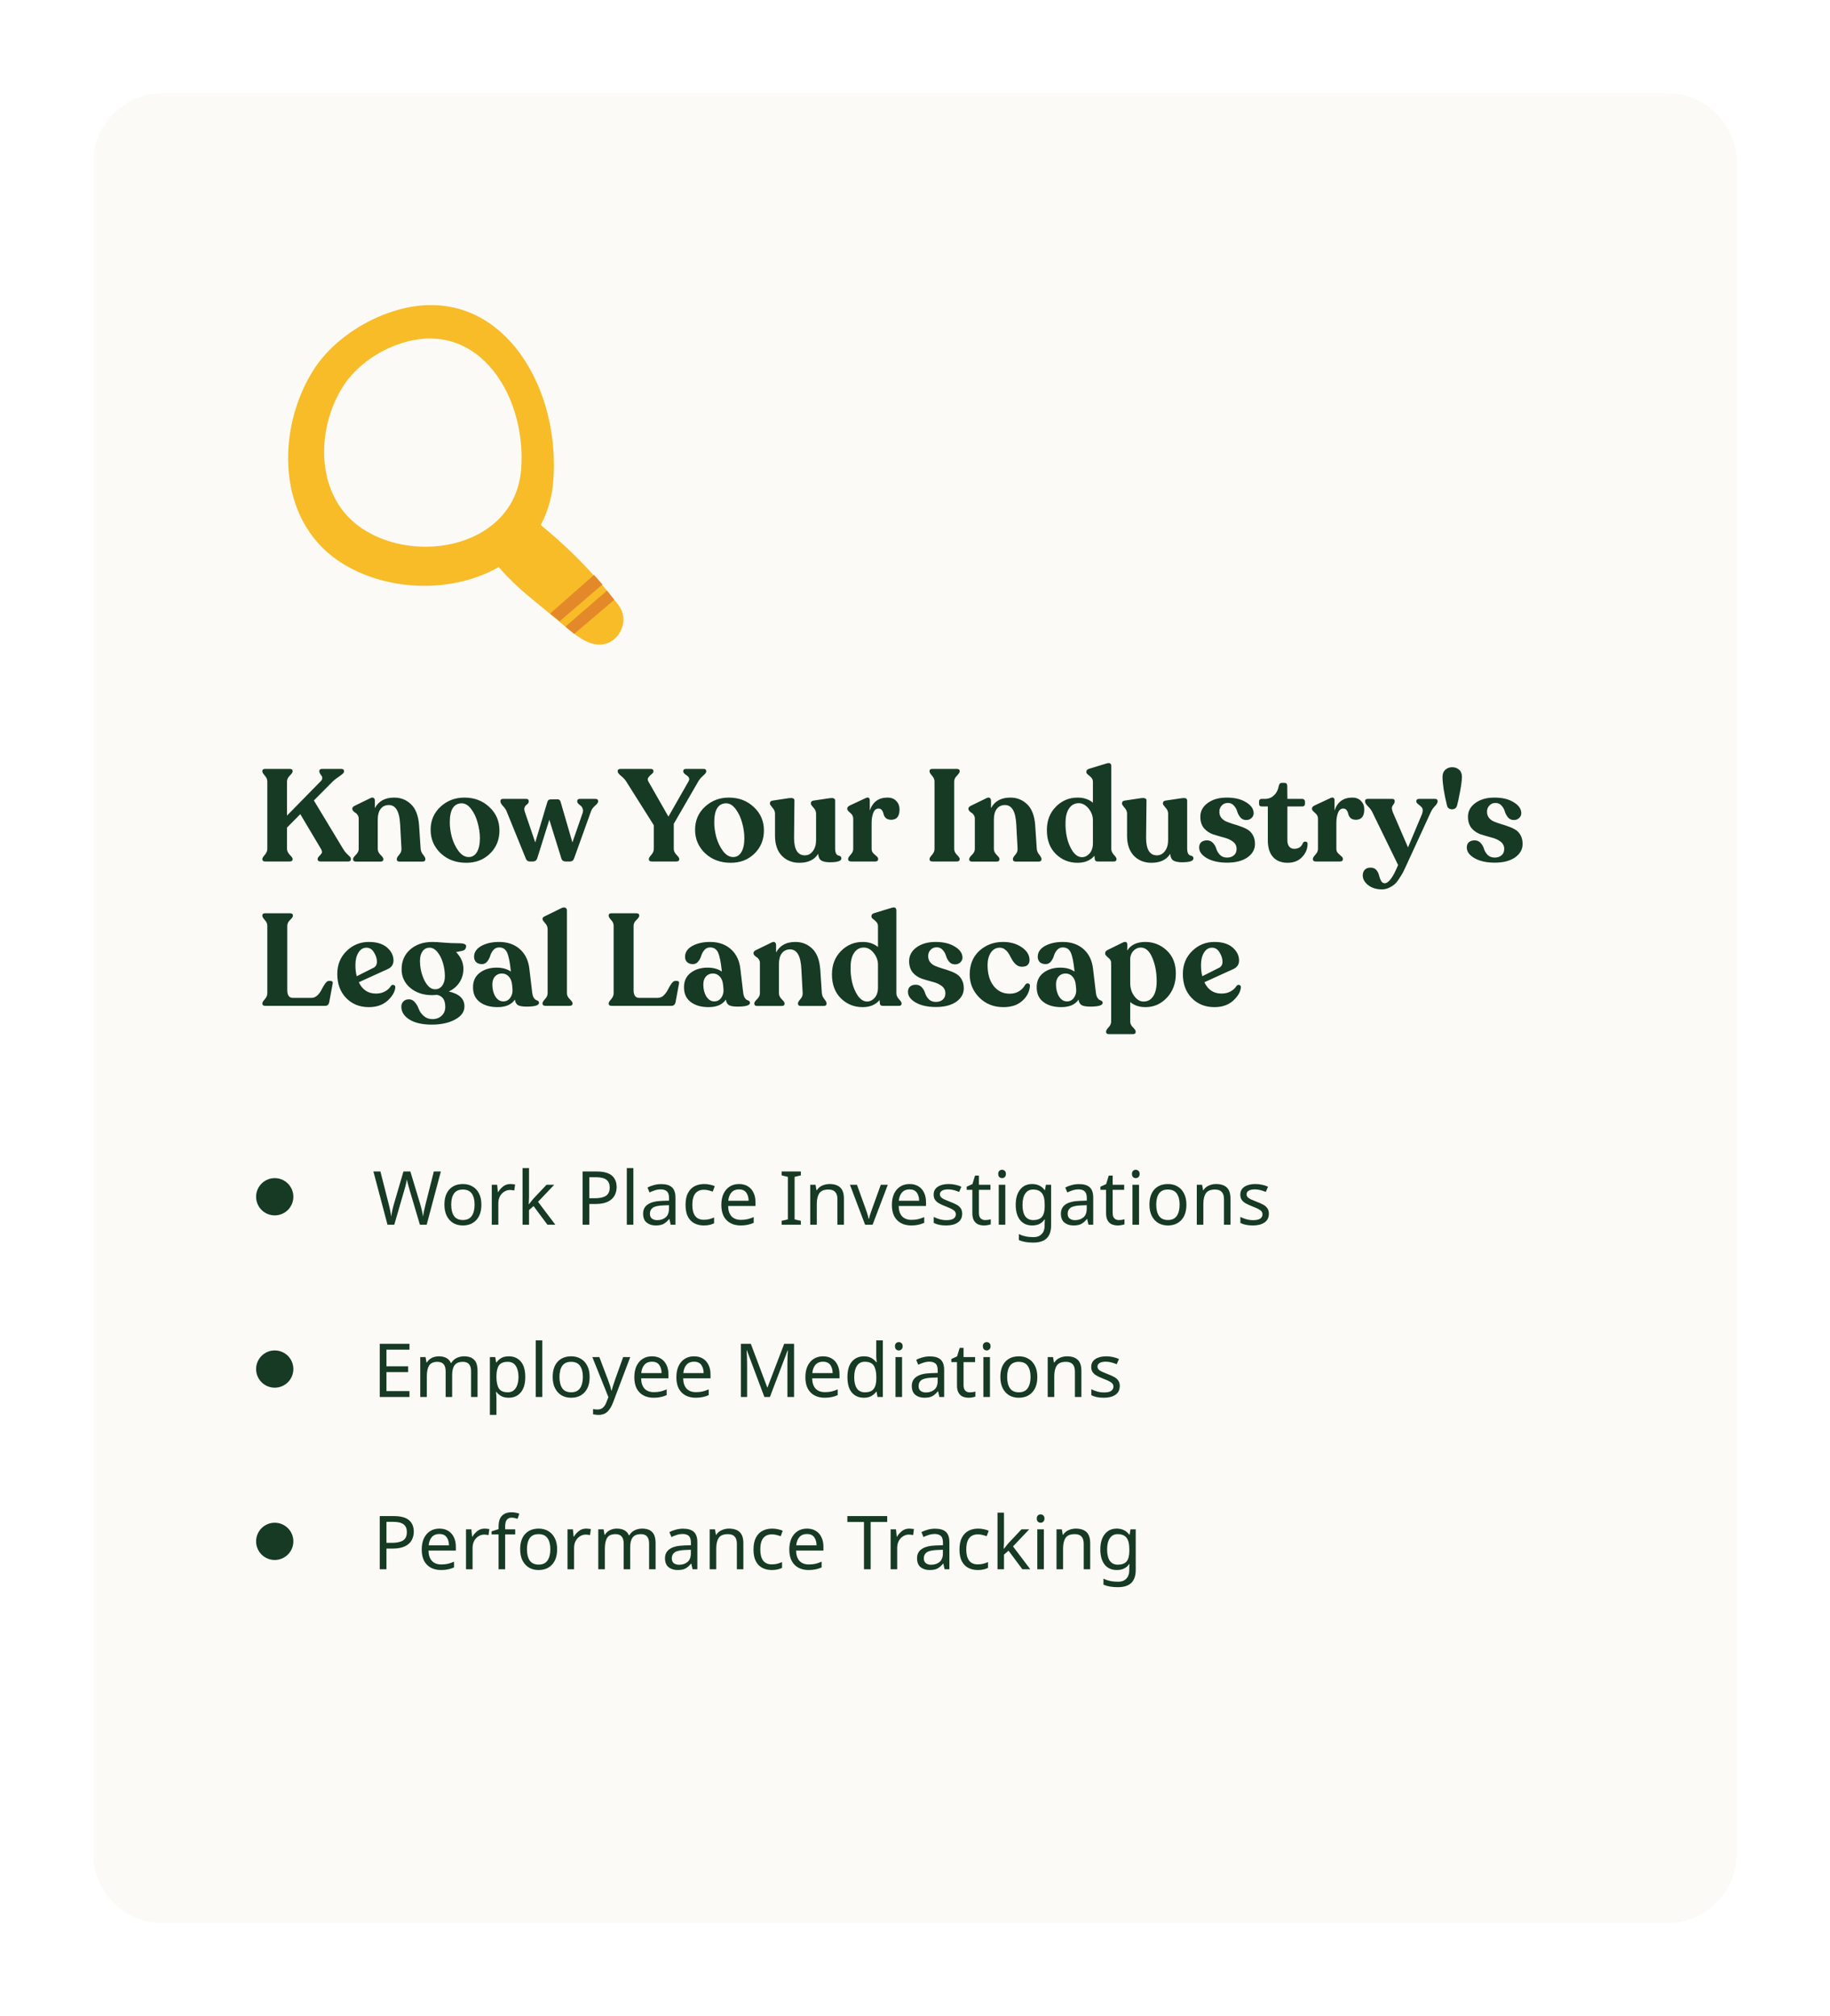 <svg width="393" height="433" viewBox="0 0 393 433" fill="none" xmlns="http://www.w3.org/2000/svg">
<g filter="url(#filter0_d_1_1252)">
<path d="M15 30C15 21.716 21.716 15 30 15H353C361.284 15 368 21.716 368 30V393C368 401.284 361.284 408 353 408H30C21.716 408 15 401.284 15 393V30Z" fill="#FBFAF7"/>
</g>
<path d="M81.24 68.046C75.418 70.598 70.252 74.715 67.136 79.737C59.346 92.333 59.428 111.433 72.63 120.406C88.62 131.273 116.91 125.758 118.796 103.529C120.682 81.136 105.266 57.673 81.24 68.046Z" fill="#F7BC28"/>
<path d="M83.946 74.55C79.6 76.444 75.828 79.49 73.532 83.194C67.71 92.58 67.792 106.74 77.632 113.408C89.522 121.476 110.514 117.36 111.908 100.895C113.22 84.347 101.822 66.894 83.946 74.55Z" fill="#FBFAF7"/>
<path d="M103.708 117.689C107.726 122.794 110.186 125.263 113.958 128.392C116.664 130.615 119.37 132.837 121.994 135.06C124.208 136.872 126.832 138.847 129.62 138.353C132.572 137.859 134.622 134.402 133.638 131.52C133.31 130.532 132.654 129.627 131.916 128.803C126.832 122.3 120.928 116.454 114.368 111.35L103.708 117.689Z" fill="#F7BC28"/>
<path d="M118.14 131.767L127.57 123.452L129.374 125.51L120.19 133.414L118.14 131.767Z" fill="#E48929"/>
<path d="M121.42 134.566L130.358 126.828L131.916 128.803L123.306 136.131L121.42 134.566Z" fill="#E48929"/>
<path d="M94.672 251.576L91.632 263H90.176L87.952 255.512C87.867 255.203 87.781 254.893 87.696 254.584C87.611 254.275 87.541 254.003 87.488 253.768C87.435 253.523 87.397 253.352 87.376 253.256C87.365 253.395 87.307 253.693 87.2 254.152C87.104 254.6 86.981 255.069 86.832 255.56L84.672 263H83.216L80.192 251.576H81.696L83.472 258.552C83.6 259.043 83.707 259.517 83.792 259.976C83.888 260.435 83.963 260.867 84.016 261.272C84.069 260.856 84.149 260.403 84.256 259.912C84.363 259.421 84.485 258.941 84.624 258.472L86.64 251.576H88.128L90.224 258.52C90.373 259.011 90.501 259.501 90.608 259.992C90.715 260.472 90.795 260.899 90.848 261.272C90.901 260.877 90.976 260.451 91.072 259.992C91.168 259.523 91.28 259.037 91.408 258.536L93.168 251.576H94.672ZM103.378 258.696C103.378 260.115 103.016 261.213 102.291 261.992C101.576 262.771 100.605 263.16 99.379 263.16C98.621 263.16 97.944 262.989 97.347 262.648C96.76 262.296 96.296 261.789 95.954 261.128C95.613 260.456 95.442 259.645 95.442 258.696C95.442 257.277 95.8 256.184 96.514 255.416C97.229 254.648 98.2 254.264 99.427 254.264C100.205 254.264 100.888 254.44 101.475 254.792C102.072 255.133 102.536 255.635 102.867 256.296C103.208 256.947 103.378 257.747 103.378 258.696ZM96.898 258.696C96.898 259.709 97.096 260.515 97.49 261.112C97.896 261.699 98.536 261.992 99.41 261.992C100.275 261.992 100.909 261.699 101.315 261.112C101.72 260.515 101.923 259.709 101.923 258.696C101.923 257.683 101.72 256.888 101.315 256.312C100.909 255.736 100.269 255.448 99.394 255.448C98.52 255.448 97.885 255.736 97.49 256.312C97.096 256.888 96.898 257.683 96.898 258.696ZM109.61 254.264C109.77 254.264 109.941 254.275 110.122 254.296C110.314 254.307 110.479 254.328 110.618 254.36L110.442 255.656C110.303 255.624 110.149 255.597 109.978 255.576C109.818 255.555 109.663 255.544 109.514 255.544C109.077 255.544 108.666 255.667 108.282 255.912C107.898 256.147 107.589 256.483 107.354 256.92C107.13 257.347 107.018 257.848 107.018 258.424V263H105.61V254.424H106.762L106.922 255.992H106.986C107.263 255.523 107.621 255.117 108.058 254.776C108.495 254.435 109.013 254.264 109.61 254.264ZM113.611 257.192C113.611 257.363 113.601 257.587 113.579 257.864C113.569 258.141 113.558 258.381 113.547 258.584H113.611C113.675 258.499 113.771 258.376 113.899 258.216C114.027 258.056 114.155 257.896 114.283 257.736C114.422 257.565 114.539 257.427 114.635 257.32L117.371 254.424H119.019L115.547 258.088L119.259 263H117.563L114.587 259L113.611 259.848V263H112.219V250.84H113.611V257.192ZM128.139 251.576C129.632 251.576 130.72 251.869 131.403 252.456C132.085 253.043 132.427 253.869 132.427 254.936C132.427 255.565 132.283 256.157 131.995 256.712C131.717 257.256 131.243 257.699 130.571 258.04C129.909 258.381 129.008 258.552 127.867 258.552H126.555V263H125.115V251.576H128.139ZM128.011 252.808H126.555V257.32H127.707C128.795 257.32 129.605 257.144 130.139 256.792C130.672 256.44 130.939 255.843 130.939 255C130.939 254.264 130.704 253.715 130.235 253.352C129.765 252.989 129.024 252.808 128.011 252.808ZM136.018 263H134.61V250.84H136.018V263ZM141.983 254.28C143.028 254.28 143.802 254.509 144.303 254.968C144.804 255.427 145.055 256.157 145.055 257.16V263H144.031L143.759 261.784H143.695C143.322 262.253 142.927 262.6 142.511 262.824C142.106 263.048 141.54 263.16 140.815 263.16C140.036 263.16 139.391 262.957 138.879 262.552C138.367 262.136 138.111 261.491 138.111 260.616C138.111 259.763 138.447 259.107 139.119 258.648C139.791 258.179 140.826 257.923 142.223 257.88L143.679 257.832V257.32C143.679 256.605 143.524 256.109 143.215 255.832C142.906 255.555 142.468 255.416 141.903 255.416C141.455 255.416 141.028 255.485 140.623 255.624C140.218 255.752 139.839 255.901 139.487 256.072L139.055 255.016C139.428 254.813 139.871 254.643 140.383 254.504C140.895 254.355 141.428 254.28 141.983 254.28ZM142.399 258.856C141.332 258.899 140.591 259.069 140.175 259.368C139.77 259.667 139.567 260.088 139.567 260.632C139.567 261.112 139.711 261.464 139.999 261.688C140.298 261.912 140.676 262.024 141.135 262.024C141.86 262.024 142.463 261.827 142.943 261.432C143.423 261.027 143.663 260.408 143.663 259.576V258.808L142.399 258.856ZM151.144 263.16C150.386 263.16 149.709 263.005 149.112 262.696C148.525 262.387 148.061 261.907 147.72 261.256C147.389 260.605 147.224 259.773 147.224 258.76C147.224 257.704 147.4 256.845 147.752 256.184C148.104 255.523 148.578 255.037 149.176 254.728C149.784 254.419 150.472 254.264 151.24 254.264C151.677 254.264 152.098 254.312 152.504 254.408C152.909 254.493 153.24 254.6 153.496 254.728L153.064 255.896C152.808 255.8 152.509 255.709 152.168 255.624C151.826 255.539 151.506 255.496 151.208 255.496C149.522 255.496 148.68 256.579 148.68 258.744C148.68 259.779 148.882 260.573 149.288 261.128C149.704 261.672 150.317 261.944 151.128 261.944C151.597 261.944 152.008 261.896 152.36 261.8C152.722 261.704 153.053 261.587 153.352 261.448V262.696C153.064 262.845 152.744 262.957 152.392 263.032C152.05 263.117 151.634 263.16 151.144 263.16ZM158.703 254.264C159.439 254.264 160.069 254.424 160.591 254.744C161.125 255.064 161.53 255.517 161.807 256.104C162.095 256.68 162.239 257.357 162.239 258.136V258.984H156.367C156.389 259.955 156.634 260.696 157.103 261.208C157.583 261.709 158.25 261.96 159.103 261.96C159.647 261.96 160.127 261.912 160.543 261.816C160.97 261.709 161.407 261.56 161.855 261.368V262.6C161.418 262.792 160.986 262.931 160.559 263.016C160.133 263.112 159.626 263.16 159.039 263.16C158.229 263.16 157.509 262.995 156.879 262.664C156.261 262.333 155.775 261.843 155.423 261.192C155.082 260.531 154.911 259.725 154.911 258.776C154.911 257.837 155.066 257.032 155.375 256.36C155.695 255.688 156.138 255.171 156.703 254.808C157.279 254.445 157.946 254.264 158.703 254.264ZM158.687 255.416C158.015 255.416 157.482 255.635 157.087 256.072C156.703 256.499 156.474 257.096 156.399 257.864H160.767C160.757 257.139 160.586 256.552 160.255 256.104C159.925 255.645 159.402 255.416 158.687 255.416ZM171.987 263H167.859V262.168L169.203 261.864V252.728L167.859 252.408V251.576H171.987V252.408L170.643 252.728V261.864L171.987 262.168V263ZM178.129 254.264C179.153 254.264 179.926 254.515 180.449 255.016C180.971 255.507 181.233 256.307 181.233 257.416V263H179.841V257.512C179.841 256.136 179.201 255.448 177.921 255.448C176.971 255.448 176.315 255.715 175.953 256.248C175.59 256.781 175.409 257.549 175.409 258.552V263H174.001V254.424H175.137L175.345 255.592H175.425C175.702 255.144 176.086 254.813 176.577 254.6C177.067 254.376 177.585 254.264 178.129 254.264ZM185.779 263L182.531 254.424H184.035L185.859 259.48C185.945 259.715 186.035 259.976 186.131 260.264C186.227 260.552 186.313 260.829 186.387 261.096C186.462 261.352 186.515 261.571 186.547 261.752H186.611C186.654 261.571 186.713 261.347 186.787 261.08C186.873 260.813 186.963 260.536 187.059 260.248C187.166 259.96 187.257 259.704 187.331 259.48L189.155 254.424H190.659L187.395 263H185.779ZM195.328 254.264C196.064 254.264 196.694 254.424 197.216 254.744C197.75 255.064 198.155 255.517 198.432 256.104C198.72 256.68 198.864 257.357 198.864 258.136V258.984H192.992C193.014 259.955 193.259 260.696 193.728 261.208C194.208 261.709 194.875 261.96 195.728 261.96C196.272 261.96 196.752 261.912 197.168 261.816C197.595 261.709 198.032 261.56 198.48 261.368V262.6C198.043 262.792 197.611 262.931 197.184 263.016C196.758 263.112 196.251 263.16 195.664 263.16C194.854 263.16 194.134 262.995 193.504 262.664C192.886 262.333 192.4 261.843 192.048 261.192C191.707 260.531 191.536 259.725 191.536 258.776C191.536 257.837 191.691 257.032 192 256.36C192.32 255.688 192.763 255.171 193.328 254.808C193.904 254.445 194.571 254.264 195.328 254.264ZM195.312 255.416C194.64 255.416 194.107 255.635 193.712 256.072C193.328 256.499 193.099 257.096 193.024 257.864H197.392C197.382 257.139 197.211 256.552 196.88 256.104C196.55 255.645 196.027 255.416 195.312 255.416ZM206.632 260.632C206.632 261.464 206.322 262.093 205.704 262.52C205.085 262.947 204.253 263.16 203.208 263.16C202.61 263.16 202.093 263.112 201.656 263.016C201.229 262.92 200.85 262.787 200.52 262.616V261.336C200.861 261.507 201.272 261.667 201.752 261.816C202.242 261.955 202.738 262.024 203.24 262.024C203.954 262.024 204.472 261.912 204.792 261.688C205.112 261.453 205.272 261.144 205.272 260.76C205.272 260.547 205.213 260.355 205.096 260.184C204.978 260.013 204.765 259.843 204.456 259.672C204.157 259.501 203.725 259.309 203.16 259.096C202.605 258.883 202.13 258.669 201.736 258.456C201.341 258.243 201.037 257.987 200.824 257.688C200.61 257.389 200.504 257.005 200.504 256.536C200.504 255.811 200.797 255.251 201.384 254.856C201.981 254.461 202.76 254.264 203.72 254.264C204.242 254.264 204.728 254.317 205.176 254.424C205.634 254.52 206.061 254.659 206.456 254.84L205.976 255.96C205.613 255.811 205.234 255.683 204.84 255.576C204.445 255.469 204.04 255.416 203.624 255.416C203.048 255.416 202.605 255.512 202.296 255.704C201.997 255.885 201.848 256.136 201.848 256.456C201.848 256.691 201.917 256.893 202.056 257.064C202.194 257.224 202.424 257.384 202.744 257.544C203.074 257.693 203.512 257.875 204.056 258.088C204.6 258.291 205.064 258.499 205.448 258.712C205.832 258.925 206.125 259.187 206.328 259.496C206.53 259.795 206.632 260.173 206.632 260.632ZM211.568 262.008C211.781 262.008 212 261.992 212.224 261.96C212.448 261.917 212.629 261.875 212.768 261.832V262.904C212.618 262.979 212.405 263.037 212.128 263.08C211.85 263.133 211.584 263.16 211.328 263.16C210.88 263.16 210.464 263.085 210.08 262.936C209.706 262.776 209.402 262.504 209.168 262.12C208.933 261.736 208.816 261.197 208.816 260.504V255.512H207.6V254.84L208.832 254.28L209.392 252.456H210.224V254.424H212.704V255.512H210.224V260.472C210.224 260.995 210.346 261.384 210.592 261.64C210.848 261.885 211.173 262.008 211.568 262.008ZM215.205 251.208C215.418 251.208 215.605 251.283 215.765 251.432C215.936 251.571 216.021 251.795 216.021 252.104C216.021 252.403 215.936 252.627 215.765 252.776C215.605 252.925 215.418 253 215.205 253C214.97 253 214.773 252.925 214.613 252.776C214.453 252.627 214.373 252.403 214.373 252.104C214.373 251.795 214.453 251.571 214.613 251.432C214.773 251.283 214.97 251.208 215.205 251.208ZM215.893 254.424V263H214.485V254.424H215.893ZM221.65 254.264C222.215 254.264 222.722 254.371 223.17 254.584C223.629 254.797 224.018 255.123 224.338 255.56H224.418L224.61 254.424H225.73V263.144C225.73 264.371 225.415 265.293 224.786 265.912C224.167 266.531 223.202 266.84 221.89 266.84C220.631 266.84 219.602 266.659 218.802 266.296V265C219.645 265.448 220.701 265.672 221.97 265.672C222.706 265.672 223.282 265.453 223.698 265.016C224.125 264.589 224.338 264.003 224.338 263.256V262.92C224.338 262.792 224.343 262.611 224.354 262.376C224.365 262.131 224.375 261.96 224.386 261.864H224.322C223.746 262.728 222.861 263.16 221.666 263.16C220.557 263.16 219.687 262.771 219.058 261.992C218.439 261.213 218.13 260.125 218.13 258.728C218.13 257.363 218.439 256.28 219.058 255.48C219.687 254.669 220.551 254.264 221.65 254.264ZM221.842 255.448C221.127 255.448 220.573 255.736 220.178 256.312C219.783 256.877 219.586 257.688 219.586 258.744C219.586 259.8 219.778 260.611 220.162 261.176C220.557 261.731 221.127 262.008 221.874 262.008C222.738 262.008 223.367 261.779 223.762 261.32C224.157 260.851 224.354 260.099 224.354 259.064V258.728C224.354 257.555 224.151 256.717 223.746 256.216C223.341 255.704 222.706 255.448 221.842 255.448ZM231.702 254.28C232.747 254.28 233.52 254.509 234.022 254.968C234.523 255.427 234.774 256.157 234.774 257.16V263H233.75L233.478 261.784H233.414C233.04 262.253 232.646 262.6 232.23 262.824C231.824 263.048 231.259 263.16 230.534 263.16C229.755 263.16 229.11 262.957 228.598 262.552C228.086 262.136 227.83 261.491 227.83 260.616C227.83 259.763 228.166 259.107 228.838 258.648C229.51 258.179 230.544 257.923 231.942 257.88L233.398 257.832V257.32C233.398 256.605 233.243 256.109 232.934 255.832C232.624 255.555 232.187 255.416 231.622 255.416C231.174 255.416 230.747 255.485 230.342 255.624C229.936 255.752 229.558 255.901 229.206 256.072L228.774 255.016C229.147 254.813 229.59 254.643 230.102 254.504C230.614 254.355 231.147 254.28 231.702 254.28ZM232.118 258.856C231.051 258.899 230.31 259.069 229.894 259.368C229.488 259.667 229.286 260.088 229.286 260.632C229.286 261.112 229.43 261.464 229.718 261.688C230.016 261.912 230.395 262.024 230.854 262.024C231.579 262.024 232.182 261.827 232.662 261.432C233.142 261.027 233.382 260.408 233.382 259.576V258.808L232.118 258.856ZM240.286 262.008C240.5 262.008 240.719 261.992 240.943 261.96C241.167 261.917 241.348 261.875 241.487 261.832V262.904C241.337 262.979 241.124 263.037 240.847 263.08C240.569 263.133 240.303 263.16 240.047 263.16C239.599 263.16 239.183 263.085 238.799 262.936C238.425 262.776 238.121 262.504 237.887 262.12C237.652 261.736 237.535 261.197 237.535 260.504V255.512H236.319V254.84L237.551 254.28L238.111 252.456H238.943V254.424H241.423V255.512H238.943V260.472C238.943 260.995 239.065 261.384 239.311 261.64C239.567 261.885 239.892 262.008 240.286 262.008ZM243.924 251.208C244.137 251.208 244.324 251.283 244.484 251.432C244.654 251.571 244.74 251.795 244.74 252.104C244.74 252.403 244.654 252.627 244.484 252.776C244.324 252.925 244.137 253 243.924 253C243.689 253 243.492 252.925 243.332 252.776C243.172 252.627 243.092 252.403 243.092 252.104C243.092 251.795 243.172 251.571 243.332 251.432C243.492 251.283 243.689 251.208 243.924 251.208ZM244.612 254.424V263H243.204V254.424H244.612ZM254.785 258.696C254.785 260.115 254.422 261.213 253.697 261.992C252.982 262.771 252.011 263.16 250.785 263.16C250.027 263.16 249.35 262.989 248.753 262.648C248.166 262.296 247.702 261.789 247.361 261.128C247.019 260.456 246.849 259.645 246.849 258.696C246.849 257.277 247.206 256.184 247.921 255.416C248.635 254.648 249.606 254.264 250.833 254.264C251.611 254.264 252.294 254.44 252.881 254.792C253.478 255.133 253.942 255.635 254.273 256.296C254.614 256.947 254.785 257.747 254.785 258.696ZM248.305 258.696C248.305 259.709 248.502 260.515 248.897 261.112C249.302 261.699 249.942 261.992 250.817 261.992C251.681 261.992 252.315 261.699 252.721 261.112C253.126 260.515 253.329 259.709 253.329 258.696C253.329 257.683 253.126 256.888 252.721 256.312C252.315 255.736 251.675 255.448 250.801 255.448C249.926 255.448 249.291 255.736 248.897 256.312C248.502 256.888 248.305 257.683 248.305 258.696ZM261.144 254.264C262.168 254.264 262.942 254.515 263.464 255.016C263.987 255.507 264.248 256.307 264.248 257.416V263H262.856V257.512C262.856 256.136 262.216 255.448 260.936 255.448C259.987 255.448 259.331 255.715 258.968 256.248C258.606 256.781 258.424 257.549 258.424 258.552V263H257.016V254.424H258.152L258.36 255.592H258.44C258.718 255.144 259.102 254.813 259.592 254.6C260.083 254.376 260.6 254.264 261.144 254.264ZM272.491 260.632C272.491 261.464 272.182 262.093 271.563 262.52C270.944 262.947 270.112 263.16 269.067 263.16C268.47 263.16 267.952 263.112 267.515 263.016C267.088 262.92 266.71 262.787 266.379 262.616V261.336C266.72 261.507 267.131 261.667 267.611 261.816C268.102 261.955 268.598 262.024 269.099 262.024C269.814 262.024 270.331 261.912 270.651 261.688C270.971 261.453 271.131 261.144 271.131 260.76C271.131 260.547 271.072 260.355 270.955 260.184C270.838 260.013 270.624 259.843 270.315 259.672C270.016 259.501 269.584 259.309 269.019 259.096C268.464 258.883 267.99 258.669 267.595 258.456C267.2 258.243 266.896 257.987 266.683 257.688C266.47 257.389 266.363 257.005 266.363 256.536C266.363 255.811 266.656 255.251 267.243 254.856C267.84 254.461 268.619 254.264 269.579 254.264C270.102 254.264 270.587 254.317 271.035 254.424C271.494 254.52 271.92 254.659 272.315 254.84L271.835 255.96C271.472 255.811 271.094 255.683 270.699 255.576C270.304 255.469 269.899 255.416 269.483 255.416C268.907 255.416 268.464 255.512 268.155 255.704C267.856 255.885 267.707 256.136 267.707 256.456C267.707 256.691 267.776 256.893 267.915 257.064C268.054 257.224 268.283 257.384 268.603 257.544C268.934 257.693 269.371 257.875 269.915 258.088C270.459 258.291 270.923 258.499 271.307 258.712C271.691 258.925 271.984 259.187 272.187 259.496C272.39 259.795 272.491 260.173 272.491 260.632Z" fill="#163A24"/>
<path d="M84.576 325.576C86.069 325.576 87.157 325.869 87.84 326.456C88.523 327.043 88.864 327.869 88.864 328.936C88.864 329.565 88.72 330.157 88.432 330.712C88.155 331.256 87.68 331.699 87.008 332.04C86.347 332.381 85.445 332.552 84.304 332.552H82.992V337H81.552V325.576H84.576ZM84.448 326.808H82.992V331.32H84.144C85.232 331.32 86.043 331.144 86.576 330.792C87.109 330.44 87.376 329.843 87.376 329C87.376 328.264 87.141 327.715 86.672 327.352C86.203 326.989 85.461 326.808 84.448 326.808ZM94.359 328.264C95.096 328.264 95.725 328.424 96.248 328.744C96.781 329.064 97.186 329.517 97.463 330.104C97.751 330.68 97.895 331.357 97.895 332.136V332.984H92.023C92.045 333.955 92.29 334.696 92.76 335.208C93.24 335.709 93.906 335.96 94.76 335.96C95.303 335.96 95.784 335.912 96.2 335.816C96.626 335.709 97.064 335.56 97.511 335.368V336.6C97.074 336.792 96.642 336.931 96.216 337.016C95.789 337.112 95.282 337.16 94.695 337.16C93.885 337.16 93.165 336.995 92.535 336.664C91.917 336.333 91.431 335.843 91.079 335.192C90.738 334.531 90.567 333.725 90.567 332.776C90.567 331.837 90.722 331.032 91.031 330.36C91.352 329.688 91.794 329.171 92.359 328.808C92.936 328.445 93.602 328.264 94.359 328.264ZM94.344 329.416C93.671 329.416 93.138 329.635 92.743 330.072C92.359 330.499 92.13 331.096 92.055 331.864H96.424C96.413 331.139 96.242 330.552 95.912 330.104C95.581 329.645 95.058 329.416 94.344 329.416ZM104.079 328.264C104.239 328.264 104.409 328.275 104.591 328.296C104.783 328.307 104.948 328.328 105.087 328.36L104.911 329.656C104.772 329.624 104.617 329.597 104.447 329.576C104.287 329.555 104.132 329.544 103.983 329.544C103.545 329.544 103.135 329.667 102.751 329.912C102.367 330.147 102.057 330.483 101.823 330.92C101.599 331.347 101.487 331.848 101.487 332.424V337H100.079V328.424H101.231L101.391 329.992H101.455C101.732 329.523 102.089 329.117 102.527 328.776C102.964 328.435 103.481 328.264 104.079 328.264ZM110.64 329.512H108.48V337H107.072V329.512H105.568V328.856L107.072 328.376V327.88C107.072 326.771 107.317 325.976 107.808 325.496C108.299 325.005 108.981 324.76 109.856 324.76C110.197 324.76 110.507 324.792 110.784 324.856C111.072 324.909 111.317 324.973 111.52 325.048L111.152 326.152C110.981 326.099 110.784 326.045 110.56 325.992C110.336 325.939 110.107 325.912 109.872 325.912C109.403 325.912 109.051 326.072 108.816 326.392C108.592 326.701 108.48 327.192 108.48 327.864V328.424H110.64V329.512ZM119.644 332.696C119.644 334.115 119.281 335.213 118.556 335.992C117.841 336.771 116.871 337.16 115.644 337.16C114.887 337.16 114.209 336.989 113.612 336.648C113.025 336.296 112.561 335.789 112.22 335.128C111.879 334.456 111.708 333.645 111.708 332.696C111.708 331.277 112.065 330.184 112.78 329.416C113.495 328.648 114.465 328.264 115.692 328.264C116.471 328.264 117.153 328.44 117.74 328.792C118.337 329.133 118.801 329.635 119.132 330.296C119.473 330.947 119.644 331.747 119.644 332.696ZM113.164 332.696C113.164 333.709 113.361 334.515 113.756 335.112C114.161 335.699 114.801 335.992 115.676 335.992C116.54 335.992 117.175 335.699 117.58 335.112C117.985 334.515 118.188 333.709 118.188 332.696C118.188 331.683 117.985 330.888 117.58 330.312C117.175 329.736 116.535 329.448 115.66 329.448C114.785 329.448 114.151 329.736 113.756 330.312C113.361 330.888 113.164 331.683 113.164 332.696ZM125.876 328.264C126.036 328.264 126.206 328.275 126.388 328.296C126.58 328.307 126.745 328.328 126.884 328.36L126.708 329.656C126.569 329.624 126.414 329.597 126.244 329.576C126.084 329.555 125.929 329.544 125.78 329.544C125.342 329.544 124.932 329.667 124.548 329.912C124.164 330.147 123.854 330.483 123.62 330.92C123.396 331.347 123.284 331.848 123.284 332.424V337H121.876V328.424H123.028L123.188 329.992H123.252C123.529 329.523 123.886 329.117 124.324 328.776C124.761 328.435 125.278 328.264 125.876 328.264ZM137.893 328.264C138.864 328.264 139.589 328.515 140.069 329.016C140.549 329.507 140.789 330.307 140.789 331.416V337H139.397V331.48C139.397 330.125 138.816 329.448 137.653 329.448C136.821 329.448 136.224 329.688 135.861 330.168C135.509 330.648 135.333 331.347 135.333 332.264V337H133.941V331.48C133.941 330.125 133.354 329.448 132.181 329.448C131.317 329.448 130.72 329.715 130.389 330.248C130.058 330.781 129.893 331.549 129.893 332.552V337H128.485V328.424H129.621L129.829 329.592H129.909C130.176 329.144 130.533 328.813 130.981 328.6C131.44 328.376 131.925 328.264 132.437 328.264C133.781 328.264 134.656 328.744 135.061 329.704H135.141C135.429 329.213 135.818 328.851 136.309 328.616C136.81 328.381 137.338 328.264 137.893 328.264ZM146.686 328.28C147.731 328.28 148.505 328.509 149.006 328.968C149.507 329.427 149.758 330.157 149.758 331.16V337H148.734L148.462 335.784H148.398C148.025 336.253 147.63 336.6 147.214 336.824C146.809 337.048 146.243 337.16 145.518 337.16C144.739 337.16 144.094 336.957 143.582 336.552C143.07 336.136 142.814 335.491 142.814 334.616C142.814 333.763 143.15 333.107 143.822 332.648C144.494 332.179 145.529 331.923 146.926 331.88L148.382 331.832V331.32C148.382 330.605 148.227 330.109 147.918 329.832C147.609 329.555 147.171 329.416 146.606 329.416C146.158 329.416 145.731 329.485 145.326 329.624C144.921 329.752 144.542 329.901 144.19 330.072L143.758 329.016C144.131 328.813 144.574 328.643 145.086 328.504C145.598 328.355 146.131 328.28 146.686 328.28ZM147.102 332.856C146.035 332.899 145.294 333.069 144.878 333.368C144.473 333.667 144.27 334.088 144.27 334.632C144.27 335.112 144.414 335.464 144.702 335.688C145.001 335.912 145.379 336.024 145.838 336.024C146.563 336.024 147.166 335.827 147.646 335.432C148.126 335.027 148.366 334.408 148.366 333.576V332.808L147.102 332.856ZM156.535 328.264C157.559 328.264 158.332 328.515 158.855 329.016C159.378 329.507 159.639 330.307 159.639 331.416V337H158.247V331.512C158.247 330.136 157.607 329.448 156.327 329.448C155.378 329.448 154.722 329.715 154.359 330.248C153.996 330.781 153.815 331.549 153.815 332.552V337H152.407V328.424H153.543L153.751 329.592H153.831C154.108 329.144 154.492 328.813 154.983 328.6C155.474 328.376 155.991 328.264 156.535 328.264ZM165.738 337.16C164.98 337.16 164.303 337.005 163.706 336.696C163.119 336.387 162.655 335.907 162.314 335.256C161.983 334.605 161.818 333.773 161.818 332.76C161.818 331.704 161.994 330.845 162.346 330.184C162.698 329.523 163.172 329.037 163.77 328.728C164.378 328.419 165.066 328.264 165.834 328.264C166.271 328.264 166.692 328.312 167.098 328.408C167.503 328.493 167.834 328.6 168.09 328.728L167.658 329.896C167.402 329.8 167.103 329.709 166.762 329.624C166.42 329.539 166.1 329.496 165.802 329.496C164.116 329.496 163.274 330.579 163.274 332.744C163.274 333.779 163.476 334.573 163.882 335.128C164.298 335.672 164.911 335.944 165.722 335.944C166.191 335.944 166.602 335.896 166.954 335.8C167.316 335.704 167.647 335.587 167.946 335.448V336.696C167.658 336.845 167.338 336.957 166.986 337.032C166.644 337.117 166.228 337.16 165.738 337.16ZM173.297 328.264C174.033 328.264 174.662 328.424 175.185 328.744C175.718 329.064 176.124 329.517 176.401 330.104C176.689 330.68 176.833 331.357 176.833 332.136V332.984H170.961C170.982 333.955 171.228 334.696 171.697 335.208C172.177 335.709 172.844 335.96 173.697 335.96C174.241 335.96 174.721 335.912 175.137 335.816C175.564 335.709 176.001 335.56 176.449 335.368V336.6C176.012 336.792 175.58 336.931 175.153 337.016C174.726 337.112 174.22 337.16 173.633 337.16C172.822 337.16 172.102 336.995 171.473 336.664C170.854 336.333 170.369 335.843 170.017 335.192C169.676 334.531 169.505 333.725 169.505 332.776C169.505 331.837 169.66 331.032 169.969 330.36C170.289 329.688 170.732 329.171 171.297 328.808C171.873 328.445 172.54 328.264 173.297 328.264ZM173.281 329.416C172.609 329.416 172.076 329.635 171.681 330.072C171.297 330.499 171.068 331.096 170.993 331.864H175.361C175.35 331.139 175.18 330.552 174.849 330.104C174.518 329.645 173.996 329.416 173.281 329.416ZM186.981 337H185.541V326.84H181.973V325.576H190.533V326.84H186.981V337ZM195.266 328.264C195.426 328.264 195.597 328.275 195.778 328.296C195.97 328.307 196.136 328.328 196.274 328.36L196.098 329.656C195.96 329.624 195.805 329.597 195.634 329.576C195.474 329.555 195.32 329.544 195.17 329.544C194.733 329.544 194.322 329.667 193.938 329.912C193.554 330.147 193.245 330.483 193.01 330.92C192.786 331.347 192.674 331.848 192.674 332.424V337H191.266V328.424H192.418L192.578 329.992H192.642C192.92 329.523 193.277 329.117 193.714 328.776C194.152 328.435 194.669 328.264 195.266 328.264ZM200.811 328.28C201.856 328.28 202.63 328.509 203.131 328.968C203.632 329.427 203.883 330.157 203.883 331.16V337H202.859L202.587 335.784H202.523C202.15 336.253 201.755 336.6 201.339 336.824C200.934 337.048 200.368 337.16 199.643 337.16C198.864 337.16 198.219 336.957 197.707 336.552C197.195 336.136 196.939 335.491 196.939 334.616C196.939 333.763 197.275 333.107 197.947 332.648C198.619 332.179 199.654 331.923 201.051 331.88L202.507 331.832V331.32C202.507 330.605 202.352 330.109 202.043 329.832C201.734 329.555 201.296 329.416 200.731 329.416C200.283 329.416 199.856 329.485 199.451 329.624C199.046 329.752 198.667 329.901 198.315 330.072L197.883 329.016C198.256 328.813 198.699 328.643 199.211 328.504C199.723 328.355 200.256 328.28 200.811 328.28ZM201.227 332.856C200.16 332.899 199.419 333.069 199.003 333.368C198.598 333.667 198.395 334.088 198.395 334.632C198.395 335.112 198.539 335.464 198.827 335.688C199.126 335.912 199.504 336.024 199.963 336.024C200.688 336.024 201.291 335.827 201.771 335.432C202.251 335.027 202.491 334.408 202.491 333.576V332.808L201.227 332.856ZM209.972 337.16C209.215 337.16 208.537 337.005 207.94 336.696C207.353 336.387 206.889 335.907 206.548 335.256C206.217 334.605 206.052 333.773 206.052 332.76C206.052 331.704 206.228 330.845 206.58 330.184C206.932 329.523 207.407 329.037 208.004 328.728C208.612 328.419 209.3 328.264 210.068 328.264C210.505 328.264 210.927 328.312 211.332 328.408C211.737 328.493 212.068 328.6 212.324 328.728L211.892 329.896C211.636 329.8 211.337 329.709 210.996 329.624C210.655 329.539 210.335 329.496 210.036 329.496C208.351 329.496 207.508 330.579 207.508 332.744C207.508 333.779 207.711 334.573 208.116 335.128C208.532 335.672 209.145 335.944 209.956 335.944C210.425 335.944 210.836 335.896 211.188 335.8C211.551 335.704 211.881 335.587 212.18 335.448V336.696C211.892 336.845 211.572 336.957 211.22 337.032C210.879 337.117 210.463 337.16 209.972 337.16ZM215.611 331.192C215.611 331.363 215.601 331.587 215.579 331.864C215.569 332.141 215.558 332.381 215.547 332.584H215.611C215.675 332.499 215.771 332.376 215.899 332.216C216.027 332.056 216.155 331.896 216.283 331.736C216.422 331.565 216.539 331.427 216.635 331.32L219.371 328.424H221.019L217.547 332.088L221.259 337H219.563L216.587 333L215.611 333.848V337H214.219V324.84H215.611V331.192ZM223.486 325.208C223.7 325.208 223.886 325.283 224.046 325.432C224.217 325.571 224.302 325.795 224.302 326.104C224.302 326.403 224.217 326.627 224.046 326.776C223.886 326.925 223.7 327 223.486 327C223.252 327 223.054 326.925 222.894 326.776C222.734 326.627 222.654 326.403 222.654 326.104C222.654 325.795 222.734 325.571 222.894 325.432C223.054 325.283 223.252 325.208 223.486 325.208ZM224.174 328.424V337H222.766V328.424H224.174ZM231.019 328.264C232.043 328.264 232.817 328.515 233.339 329.016C233.862 329.507 234.123 330.307 234.123 331.416V337H232.731V331.512C232.731 330.136 232.091 329.448 230.811 329.448C229.862 329.448 229.206 329.715 228.843 330.248C228.481 330.781 228.299 331.549 228.299 332.552V337H226.891V328.424H228.027L228.235 329.592H228.315C228.593 329.144 228.977 328.813 229.467 328.6C229.958 328.376 230.475 328.264 231.019 328.264ZM239.822 328.264C240.387 328.264 240.894 328.371 241.342 328.584C241.801 328.797 242.19 329.123 242.51 329.56H242.59L242.782 328.424H243.902V337.144C243.902 338.371 243.587 339.293 242.958 339.912C242.339 340.531 241.374 340.84 240.062 340.84C238.803 340.84 237.774 340.659 236.974 340.296V339C237.817 339.448 238.873 339.672 240.142 339.672C240.878 339.672 241.454 339.453 241.87 339.016C242.297 338.589 242.51 338.003 242.51 337.256V336.92C242.51 336.792 242.515 336.611 242.526 336.376C242.537 336.131 242.547 335.96 242.558 335.864H242.494C241.918 336.728 241.033 337.16 239.838 337.16C238.729 337.16 237.859 336.771 237.23 335.992C236.611 335.213 236.302 334.125 236.302 332.728C236.302 331.363 236.611 330.28 237.23 329.48C237.859 328.669 238.723 328.264 239.822 328.264ZM240.014 329.448C239.299 329.448 238.745 329.736 238.35 330.312C237.955 330.877 237.758 331.688 237.758 332.744C237.758 333.8 237.95 334.611 238.334 335.176C238.729 335.731 239.299 336.008 240.046 336.008C240.91 336.008 241.539 335.779 241.934 335.32C242.329 334.851 242.526 334.099 242.526 333.064V332.728C242.526 331.555 242.323 330.717 241.918 330.216C241.513 329.704 240.878 329.448 240.014 329.448Z" fill="#163A24"/>
<path d="M87.936 300H81.552V288.576H87.936V289.84H82.992V293.408H87.648V294.656H82.992V298.736H87.936V300ZM99.659 291.264C100.629 291.264 101.355 291.515 101.835 292.016C102.315 292.507 102.555 293.307 102.555 294.416V300H101.163V294.48C101.163 293.125 100.581 292.448 99.419 292.448C98.587 292.448 97.989 292.688 97.627 293.168C97.275 293.648 97.099 294.347 97.099 295.264V300H95.707V294.48C95.707 293.125 95.12 292.448 93.947 292.448C93.083 292.448 92.485 292.715 92.155 293.248C91.824 293.781 91.659 294.549 91.659 295.552V300H90.251V291.424H91.387L91.595 292.592H91.675C91.941 292.144 92.299 291.813 92.747 291.6C93.205 291.376 93.691 291.264 94.203 291.264C95.547 291.264 96.421 291.744 96.827 292.704H96.907C97.195 292.213 97.584 291.851 98.075 291.616C98.576 291.381 99.104 291.264 99.659 291.264ZM109.284 291.264C110.34 291.264 111.188 291.632 111.828 292.368C112.478 293.104 112.804 294.213 112.804 295.696C112.804 297.157 112.478 298.267 111.828 299.024C111.188 299.781 110.334 300.16 109.268 300.16C108.606 300.16 108.057 300.037 107.62 299.792C107.193 299.536 106.857 299.243 106.612 298.912H106.516C106.537 299.093 106.558 299.323 106.58 299.6C106.601 299.877 106.612 300.117 106.612 300.32V303.84H105.204V291.424H106.356L106.548 292.592H106.612C106.868 292.219 107.204 291.904 107.62 291.648C108.036 291.392 108.59 291.264 109.284 291.264ZM109.028 292.448C108.153 292.448 107.534 292.693 107.172 293.184C106.82 293.675 106.633 294.421 106.612 295.424V295.696C106.612 296.752 106.782 297.568 107.124 298.144C107.476 298.709 108.121 298.992 109.06 298.992C109.582 298.992 110.009 298.848 110.34 298.56C110.681 298.272 110.932 297.883 111.092 297.392C111.262 296.891 111.348 296.32 111.348 295.68C111.348 294.699 111.156 293.915 110.772 293.328C110.398 292.741 109.817 292.448 109.028 292.448ZM116.456 300H115.048V287.84H116.456V300ZM126.628 295.696C126.628 297.115 126.266 298.213 125.541 298.992C124.826 299.771 123.855 300.16 122.629 300.16C121.871 300.16 121.194 299.989 120.597 299.648C120.01 299.296 119.546 298.789 119.205 298.128C118.863 297.456 118.693 296.645 118.693 295.696C118.693 294.277 119.05 293.184 119.765 292.416C120.479 291.648 121.45 291.264 122.677 291.264C123.455 291.264 124.138 291.44 124.725 291.792C125.322 292.133 125.786 292.635 126.117 293.296C126.458 293.947 126.628 294.747 126.628 295.696ZM120.149 295.696C120.149 296.709 120.346 297.515 120.741 298.112C121.146 298.699 121.786 298.992 122.661 298.992C123.525 298.992 124.159 298.699 124.565 298.112C124.97 297.515 125.173 296.709 125.173 295.696C125.173 294.683 124.97 293.888 124.565 293.312C124.159 292.736 123.519 292.448 122.645 292.448C121.77 292.448 121.135 292.736 120.741 293.312C120.346 293.888 120.149 294.683 120.149 295.696ZM127.204 291.424H128.708L130.564 296.304C130.724 296.731 130.868 297.141 130.996 297.536C131.124 297.92 131.22 298.288 131.284 298.64H131.348C131.412 298.373 131.513 298.027 131.652 297.6C131.79 297.163 131.934 296.725 132.084 296.288L133.828 291.424H135.348L131.652 301.184C131.353 301.995 130.964 302.64 130.484 303.12C130.014 303.6 129.364 303.84 128.532 303.84C128.276 303.84 128.052 303.824 127.86 303.792C127.668 303.771 127.502 303.744 127.364 303.712V302.592C127.481 302.613 127.62 302.635 127.78 302.656C127.95 302.677 128.126 302.688 128.308 302.688C128.798 302.688 129.193 302.549 129.492 302.272C129.801 301.995 130.041 301.627 130.212 301.168L130.66 300.032L127.204 291.424ZM140.016 291.264C140.752 291.264 141.381 291.424 141.904 291.744C142.437 292.064 142.842 292.517 143.12 293.104C143.408 293.68 143.552 294.357 143.552 295.136V295.984H137.68C137.701 296.955 137.946 297.696 138.416 298.208C138.896 298.709 139.562 298.96 140.416 298.96C140.96 298.96 141.44 298.912 141.856 298.816C142.282 298.709 142.72 298.56 143.168 298.368V299.6C142.73 299.792 142.298 299.931 141.872 300.016C141.445 300.112 140.938 300.16 140.352 300.16C139.541 300.16 138.821 299.995 138.192 299.664C137.573 299.333 137.088 298.843 136.736 298.192C136.394 297.531 136.224 296.725 136.224 295.776C136.224 294.837 136.378 294.032 136.688 293.36C137.008 292.688 137.45 292.171 138.016 291.808C138.592 291.445 139.258 291.264 140.016 291.264ZM140 292.416C139.328 292.416 138.794 292.635 138.4 293.072C138.016 293.499 137.786 294.096 137.712 294.864H142.08C142.069 294.139 141.898 293.552 141.568 293.104C141.237 292.645 140.714 292.416 140 292.416ZM149.047 291.264C149.783 291.264 150.412 291.424 150.935 291.744C151.468 292.064 151.874 292.517 152.151 293.104C152.439 293.68 152.583 294.357 152.583 295.136V295.984H146.711C146.732 296.955 146.978 297.696 147.447 298.208C147.927 298.709 148.594 298.96 149.447 298.96C149.991 298.96 150.471 298.912 150.887 298.816C151.314 298.709 151.751 298.56 152.199 298.368V299.6C151.762 299.792 151.33 299.931 150.903 300.016C150.476 300.112 149.97 300.16 149.383 300.16C148.572 300.16 147.852 299.995 147.223 299.664C146.604 299.333 146.119 298.843 145.767 298.192C145.426 297.531 145.255 296.725 145.255 295.776C145.255 294.837 145.41 294.032 145.719 293.36C146.039 292.688 146.482 292.171 147.047 291.808C147.623 291.445 148.29 291.264 149.047 291.264ZM149.031 292.416C148.359 292.416 147.826 292.635 147.431 293.072C147.047 293.499 146.818 294.096 146.743 294.864H151.111C151.1 294.139 150.93 293.552 150.599 293.104C150.268 292.645 149.746 292.416 149.031 292.416ZM164.155 300L160.395 289.984H160.331C160.363 290.315 160.389 290.763 160.411 291.328C160.432 291.883 160.443 292.464 160.443 293.072V300H159.115V288.576H161.243L164.763 297.936H164.827L168.411 288.576H170.523V300H169.099V292.976C169.099 292.421 169.109 291.872 169.131 291.328C169.163 290.784 169.189 290.341 169.211 290H169.147L165.339 300H164.155ZM176.75 291.264C177.486 291.264 178.115 291.424 178.638 291.744C179.171 292.064 179.577 292.517 179.854 293.104C180.142 293.68 180.286 294.357 180.286 295.136V295.984H174.414C174.435 296.955 174.681 297.696 175.15 298.208C175.63 298.709 176.297 298.96 177.15 298.96C177.694 298.96 178.174 298.912 178.59 298.816C179.017 298.709 179.454 298.56 179.902 298.368V299.6C179.465 299.792 179.033 299.931 178.606 300.016C178.179 300.112 177.673 300.16 177.086 300.16C176.275 300.16 175.555 299.995 174.926 299.664C174.307 299.333 173.822 298.843 173.47 298.192C173.129 297.531 172.958 296.725 172.958 295.776C172.958 294.837 173.113 294.032 173.422 293.36C173.742 292.688 174.185 292.171 174.75 291.808C175.326 291.445 175.993 291.264 176.75 291.264ZM176.734 292.416C176.062 292.416 175.529 292.635 175.134 293.072C174.75 293.499 174.521 294.096 174.446 294.864H178.814C178.803 294.139 178.633 293.552 178.302 293.104C177.971 292.645 177.449 292.416 176.734 292.416ZM185.509 300.16C184.443 300.16 183.589 299.792 182.949 299.056C182.309 298.309 181.989 297.2 181.989 295.728C181.989 294.256 182.309 293.147 182.949 292.4C183.6 291.643 184.459 291.264 185.525 291.264C186.187 291.264 186.725 291.387 187.141 291.632C187.568 291.877 187.915 292.176 188.181 292.528H188.277C188.267 292.389 188.245 292.187 188.213 291.92C188.192 291.643 188.181 291.424 188.181 291.264V287.84H189.589V300H188.453L188.245 298.848H188.181C187.925 299.211 187.584 299.52 187.157 299.776C186.731 300.032 186.181 300.16 185.509 300.16ZM185.733 298.992C186.64 298.992 187.275 298.747 187.637 298.256C188.011 297.755 188.197 297.003 188.197 296V295.744C188.197 294.677 188.021 293.861 187.669 293.296C187.317 292.72 186.667 292.432 185.717 292.432C184.96 292.432 184.389 292.736 184.005 293.344C183.632 293.941 183.445 294.747 183.445 295.76C183.445 296.784 183.632 297.579 184.005 298.144C184.389 298.709 184.965 298.992 185.733 298.992ZM193.033 288.208C193.246 288.208 193.433 288.283 193.593 288.432C193.764 288.571 193.849 288.795 193.849 289.104C193.849 289.403 193.764 289.627 193.593 289.776C193.433 289.925 193.246 290 193.033 290C192.798 290 192.601 289.925 192.441 289.776C192.281 289.627 192.201 289.403 192.201 289.104C192.201 288.795 192.281 288.571 192.441 288.432C192.601 288.283 192.798 288.208 193.033 288.208ZM193.721 291.424V300H192.313V291.424H193.721ZM199.686 291.28C200.731 291.28 201.505 291.509 202.006 291.968C202.507 292.427 202.758 293.157 202.758 294.16V300H201.734L201.462 298.784H201.398C201.025 299.253 200.63 299.6 200.214 299.824C199.809 300.048 199.243 300.16 198.518 300.16C197.739 300.16 197.094 299.957 196.582 299.552C196.07 299.136 195.814 298.491 195.814 297.616C195.814 296.763 196.15 296.107 196.822 295.648C197.494 295.179 198.529 294.923 199.926 294.88L201.382 294.832V294.32C201.382 293.605 201.227 293.109 200.918 292.832C200.609 292.555 200.171 292.416 199.606 292.416C199.158 292.416 198.731 292.485 198.326 292.624C197.921 292.752 197.542 292.901 197.19 293.072L196.758 292.016C197.131 291.813 197.574 291.643 198.086 291.504C198.598 291.355 199.131 291.28 199.686 291.28ZM200.102 295.856C199.035 295.899 198.294 296.069 197.878 296.368C197.473 296.667 197.27 297.088 197.27 297.632C197.27 298.112 197.414 298.464 197.702 298.688C198.001 298.912 198.379 299.024 198.838 299.024C199.563 299.024 200.166 298.827 200.646 298.432C201.126 298.027 201.366 297.408 201.366 296.576V295.808L200.102 295.856ZM208.271 299.008C208.484 299.008 208.703 298.992 208.927 298.96C209.151 298.917 209.332 298.875 209.471 298.832V299.904C209.322 299.979 209.108 300.037 208.831 300.08C208.554 300.133 208.287 300.16 208.031 300.16C207.583 300.16 207.167 300.085 206.783 299.936C206.41 299.776 206.106 299.504 205.871 299.12C205.636 298.736 205.519 298.197 205.519 297.504V292.512H204.303V291.84L205.535 291.28L206.095 289.456H206.927V291.424H209.407V292.512H206.927V297.472C206.927 297.995 207.05 298.384 207.295 298.64C207.551 298.885 207.876 299.008 208.271 299.008ZM211.908 288.208C212.121 288.208 212.308 288.283 212.468 288.432C212.639 288.571 212.724 288.795 212.724 289.104C212.724 289.403 212.639 289.627 212.468 289.776C212.308 289.925 212.121 290 211.908 290C211.673 290 211.476 289.925 211.316 289.776C211.156 289.627 211.076 289.403 211.076 289.104C211.076 288.795 211.156 288.571 211.316 288.432C211.476 288.283 211.673 288.208 211.908 288.208ZM212.596 291.424V300H211.188V291.424H212.596ZM222.769 295.696C222.769 297.115 222.406 298.213 221.681 298.992C220.966 299.771 219.996 300.16 218.769 300.16C218.012 300.16 217.334 299.989 216.737 299.648C216.15 299.296 215.686 298.789 215.345 298.128C215.004 297.456 214.833 296.645 214.833 295.696C214.833 294.277 215.19 293.184 215.905 292.416C216.62 291.648 217.59 291.264 218.817 291.264C219.596 291.264 220.278 291.44 220.865 291.792C221.462 292.133 221.926 292.635 222.257 293.296C222.598 293.947 222.769 294.747 222.769 295.696ZM216.289 295.696C216.289 296.709 216.486 297.515 216.881 298.112C217.286 298.699 217.926 298.992 218.801 298.992C219.665 298.992 220.3 298.699 220.705 298.112C221.11 297.515 221.313 296.709 221.313 295.696C221.313 294.683 221.11 293.888 220.705 293.312C220.3 292.736 219.66 292.448 218.785 292.448C217.91 292.448 217.276 292.736 216.881 293.312C216.486 293.888 216.289 294.683 216.289 295.696ZM229.129 291.264C230.153 291.264 230.926 291.515 231.449 292.016C231.971 292.507 232.233 293.307 232.233 294.416V300H230.841V294.512C230.841 293.136 230.201 292.448 228.921 292.448C227.971 292.448 227.315 292.715 226.953 293.248C226.59 293.781 226.409 294.549 226.409 295.552V300H225.001V291.424H226.137L226.345 292.592H226.425C226.702 292.144 227.086 291.813 227.577 291.6C228.067 291.376 228.585 291.264 229.129 291.264ZM240.475 297.632C240.475 298.464 240.166 299.093 239.547 299.52C238.929 299.947 238.097 300.16 237.051 300.16C236.454 300.16 235.937 300.112 235.499 300.016C235.073 299.92 234.694 299.787 234.363 299.616V298.336C234.705 298.507 235.115 298.667 235.595 298.816C236.086 298.955 236.582 299.024 237.083 299.024C237.798 299.024 238.315 298.912 238.635 298.688C238.955 298.453 239.115 298.144 239.115 297.76C239.115 297.547 239.057 297.355 238.939 297.184C238.822 297.013 238.609 296.843 238.299 296.672C238.001 296.501 237.569 296.309 237.003 296.096C236.449 295.883 235.974 295.669 235.579 295.456C235.185 295.243 234.881 294.987 234.667 294.688C234.454 294.389 234.347 294.005 234.347 293.536C234.347 292.811 234.641 292.251 235.227 291.856C235.825 291.461 236.603 291.264 237.563 291.264C238.086 291.264 238.571 291.317 239.019 291.424C239.478 291.52 239.905 291.659 240.299 291.84L239.819 292.96C239.457 292.811 239.078 292.683 238.683 292.576C238.289 292.469 237.883 292.416 237.467 292.416C236.891 292.416 236.449 292.512 236.139 292.704C235.841 292.885 235.691 293.136 235.691 293.456C235.691 293.691 235.761 293.893 235.899 294.064C236.038 294.224 236.267 294.384 236.587 294.544C236.918 294.693 237.355 294.875 237.899 295.088C238.443 295.291 238.907 295.499 239.291 295.712C239.675 295.925 239.969 296.187 240.171 296.496C240.374 296.795 240.475 297.173 240.475 297.632Z" fill="#163A24"/>
<circle cx="59" cy="257" r="4" fill="#163A24"/>
<circle cx="59" cy="294" r="4" fill="#163A24"/>
<circle cx="59" cy="331" r="4" fill="#163A24"/>
<path d="M73.676 182.284C73.919 182.695 74.18 183.04 74.46 183.32C74.759 183.6 74.983 183.815 75.132 183.964C75.281 184.095 75.356 184.253 75.356 184.44V184.524C75.356 184.841 75.16 185 74.768 185H68.832C68.421 185 68.216 184.841 68.216 184.524V184.44C68.216 184.272 68.328 184.076 68.552 183.852C68.776 183.628 68.944 183.432 69.056 183.264C69.187 183.096 69.168 182.816 69 182.424L64.492 174.836L61.636 177.72V182.284C61.636 182.732 61.832 183.161 62.224 183.572C62.635 183.964 62.84 184.253 62.84 184.44V184.524C62.84 184.841 62.625 185 62.196 185H56.96C56.549 185 56.344 184.841 56.344 184.524V184.44C56.344 184.253 56.521 183.964 56.876 183.572C57.231 183.161 57.408 182.732 57.408 182.284V167.808C57.408 167.379 57.231 166.968 56.876 166.576C56.521 166.165 56.344 165.867 56.344 165.68V165.568C56.344 165.269 56.549 165.12 56.96 165.12H62.196C62.625 165.12 62.84 165.269 62.84 165.568V165.68C62.84 165.867 62.635 166.165 62.224 166.576C61.832 166.968 61.636 167.379 61.636 167.808V175.144L68.804 167.836C69.047 167.612 69.177 167.397 69.196 167.192C69.233 166.968 69.196 166.791 69.084 166.66C68.991 166.511 68.879 166.343 68.748 166.156C68.636 165.969 68.58 165.811 68.58 165.68V165.568C68.58 165.269 68.795 165.12 69.224 165.12H73.256C73.667 165.12 73.872 165.269 73.872 165.568V165.68C73.872 165.867 73.751 166.053 73.508 166.24C73.284 166.427 72.957 166.669 72.528 166.968C72.099 167.248 71.735 167.537 71.436 167.836L67.404 171.896L73.676 182.284ZM90.334 182.284C90.371 182.732 90.548 183.152 90.866 183.544C91.183 183.936 91.342 184.235 91.342 184.44V184.552C91.342 184.869 91.127 185.028 90.698 185.028H85.854C85.424 185.028 85.21 184.869 85.21 184.552V184.44C85.21 184.253 85.378 183.964 85.714 183.572C86.068 183.18 86.236 182.751 86.218 182.284L85.938 177.104C85.807 174.285 84.995 172.876 83.502 172.876C82.755 172.876 82.167 173.156 81.738 173.716C81.327 174.276 81.122 175.023 81.122 175.956V182.312C81.122 182.76 81.318 183.18 81.71 183.572C82.12 183.964 82.326 184.253 82.326 184.44V184.552C82.326 184.869 82.111 185.028 81.682 185.028H76.474C76.044 185.028 75.83 184.869 75.83 184.552V184.44C75.83 184.253 76.026 183.964 76.418 183.572C76.828 183.18 77.034 182.76 77.034 182.312V175.788C77.034 175.508 76.959 175.256 76.81 175.032C76.679 174.808 76.52 174.649 76.334 174.556C76.166 174.444 76.007 174.313 75.858 174.164C75.727 174.015 75.662 173.865 75.662 173.716V173.604C75.662 173.399 75.848 173.203 76.222 173.016L79.554 171.392C79.871 171.243 80.104 171.233 80.254 171.364C80.422 171.476 80.506 171.681 80.506 171.98V173.548C81.308 172.036 82.69 171.28 84.65 171.28C86.068 171.28 87.272 171.756 88.262 172.708C89.27 173.66 89.848 175.172 89.998 177.244L90.334 182.284ZM100.149 185.28C97.928 185.28 96.089 184.599 94.633 183.236C93.196 181.855 92.477 180.175 92.477 178.196C92.477 176.199 93.187 174.547 94.605 173.24C96.024 171.933 97.732 171.28 99.729 171.28C101.876 171.28 103.668 171.961 105.105 173.324C106.543 174.668 107.261 176.339 107.261 178.336C107.261 180.333 106.58 181.995 105.217 183.32C103.873 184.627 102.184 185.28 100.149 185.28ZM100.653 184.048C101.419 184.048 102.007 183.693 102.417 182.984C102.847 182.275 103.061 181.276 103.061 179.988C103.061 178.924 102.903 177.832 102.585 176.712C102.287 175.573 101.829 174.593 101.213 173.772C100.597 172.932 99.916 172.512 99.169 172.512C97.452 172.512 96.593 173.875 96.593 176.6C96.593 177.608 96.743 178.672 97.041 179.792C97.359 180.912 97.835 181.901 98.469 182.76C99.123 183.619 99.851 184.048 100.653 184.048ZM127.883 171.56C128.256 171.56 128.443 171.709 128.443 172.008V172.148C128.443 172.372 128.219 172.671 127.771 173.044C127.341 173.417 127.052 173.828 126.903 174.276L123.291 184.328C123.141 184.776 122.843 185 122.395 185H121.471C120.985 185 120.677 184.776 120.547 184.328L117.971 176.04L115.367 184.328C115.217 184.776 114.909 185 114.443 185H113.799C113.351 185 113.052 184.776 112.903 184.328L108.815 174.276C108.665 173.884 108.404 173.492 108.031 173.1C107.657 172.689 107.471 172.372 107.471 172.148V172.008C107.471 171.709 107.657 171.56 108.031 171.56H113.015C113.369 171.56 113.547 171.719 113.547 172.036V172.148C113.547 172.297 113.481 172.447 113.351 172.596C113.22 172.727 113.08 172.848 112.931 172.96C112.8 173.072 112.697 173.249 112.623 173.492C112.567 173.735 112.595 174.015 112.707 174.332L114.947 180.912L117.551 172.204C117.663 171.849 117.877 171.672 118.195 171.672L119.735 171.644C120.052 171.644 120.267 171.812 120.379 172.148L122.927 180.912L125.083 174.696C125.232 174.304 125.251 173.968 125.139 173.688C125.045 173.389 124.905 173.175 124.719 173.044C124.551 172.913 124.383 172.773 124.215 172.624C124.047 172.456 123.963 172.297 123.963 172.148V172.036C123.963 171.719 124.149 171.56 124.523 171.56H127.883ZM151.051 165.12C151.462 165.12 151.667 165.269 151.667 165.568V165.68C151.667 165.904 151.443 166.203 150.995 166.576C150.566 166.949 150.22 167.36 149.959 167.808L144.695 176.908V182.312C144.695 182.741 144.891 183.161 145.283 183.572C145.675 183.964 145.871 184.253 145.871 184.44V184.524C145.871 184.841 145.666 185 145.255 185H139.963C139.552 185 139.347 184.841 139.347 184.524V184.44C139.347 184.253 139.524 183.964 139.879 183.572C140.234 183.161 140.411 182.741 140.411 182.312V177.216L134.475 167.808C134.232 167.416 133.868 167.024 133.383 166.632C132.898 166.24 132.655 165.923 132.655 165.68V165.568C132.655 165.269 132.879 165.12 133.327 165.12H139.683C140.112 165.12 140.327 165.269 140.327 165.568V165.68C140.327 165.867 140.187 166.063 139.907 166.268C139.646 166.473 139.422 166.707 139.235 166.968C139.048 167.211 139.048 167.491 139.235 167.808L143.547 175.368L147.859 167.808C148.027 167.547 148.064 167.304 147.971 167.08C147.878 166.856 147.738 166.688 147.551 166.576C147.364 166.445 147.178 166.305 146.991 166.156C146.823 165.988 146.739 165.829 146.739 165.68V165.568C146.739 165.269 146.944 165.12 147.355 165.12H151.051ZM156.942 185.28C154.721 185.28 152.882 184.599 151.426 183.236C149.989 181.855 149.27 180.175 149.27 178.196C149.27 176.199 149.98 174.547 151.398 173.24C152.817 171.933 154.525 171.28 156.522 171.28C158.669 171.28 160.461 171.961 161.898 173.324C163.336 174.668 164.054 176.339 164.054 178.336C164.054 180.333 163.373 181.995 162.01 183.32C160.666 184.627 158.977 185.28 156.942 185.28ZM157.446 184.048C158.212 184.048 158.8 183.693 159.21 182.984C159.64 182.275 159.854 181.276 159.854 179.988C159.854 178.924 159.696 177.832 159.378 176.712C159.08 175.573 158.622 174.593 158.006 173.772C157.39 172.932 156.709 172.512 155.962 172.512C154.245 172.512 153.386 173.875 153.386 176.6C153.386 177.608 153.536 178.672 153.834 179.792C154.152 180.912 154.628 181.901 155.262 182.76C155.916 183.619 156.644 184.048 157.446 184.048ZM179.345 182.144C179.345 182.648 179.41 183.031 179.541 183.292C179.69 183.535 179.849 183.675 180.017 183.712C180.185 183.731 180.334 183.787 180.465 183.88C180.614 183.973 180.689 184.132 180.689 184.356C180.689 184.897 179.858 185.168 178.197 185.168C177.375 185.168 176.759 185.037 176.349 184.776C175.957 184.496 175.742 184.02 175.705 183.348C174.921 184.636 173.567 185.28 171.645 185.28C170.133 185.28 168.882 184.776 167.893 183.768C166.922 182.741 166.437 181.304 166.437 179.456V174.724C166.437 174.257 166.25 173.828 165.877 173.436C165.522 173.025 165.345 172.745 165.345 172.596V172.512C165.345 172.176 165.541 171.98 165.933 171.924L169.461 171.392C170.226 171.299 170.609 171.467 170.609 171.896L170.525 179.876C170.525 182.415 171.299 183.684 172.849 183.684C173.539 183.684 174.109 183.385 174.557 182.788C175.023 182.172 175.257 181.379 175.257 180.408V174.724C175.257 174.257 175.07 173.828 174.697 173.436C174.323 173.025 174.137 172.745 174.137 172.596V172.512C174.137 172.176 174.323 171.98 174.697 171.924L178.281 171.392C178.99 171.317 179.345 171.485 179.345 171.896V182.144ZM190.599 171.28C191.402 171.28 192.027 171.523 192.475 172.008C192.942 172.475 193.175 173.081 193.175 173.828C193.175 175.303 192.578 176.04 191.383 176.04C190.898 176.04 190.515 175.919 190.235 175.676C189.974 175.415 189.815 175.135 189.759 174.836C189.703 174.537 189.591 174.267 189.423 174.024C189.255 173.763 189.003 173.632 188.667 173.632C188.163 173.632 187.79 173.931 187.547 174.528C187.305 175.125 187.183 175.853 187.183 176.712V182.312C187.183 182.648 187.295 182.947 187.519 183.208C187.762 183.451 187.995 183.665 188.219 183.852C188.462 184.039 188.583 184.225 188.583 184.412V184.524C188.583 184.841 188.378 185 187.967 185H182.787C182.358 185 182.143 184.841 182.143 184.524V184.412C182.143 184.225 182.321 183.936 182.675 183.544C183.049 183.152 183.235 182.741 183.235 182.312V175.76C183.235 175.312 183.021 174.911 182.591 174.556C182.162 174.201 181.947 173.931 181.947 173.744V173.632C181.947 173.371 182.143 173.147 182.535 172.96L185.895 171.392C186.493 171.112 186.791 171.299 186.791 171.952V174.052C187.426 172.204 188.695 171.28 190.599 171.28ZM199.625 184.524V184.44C199.625 184.253 199.803 183.964 200.157 183.572C200.512 183.18 200.689 182.76 200.689 182.312V167.808C200.689 167.379 200.512 166.968 200.157 166.576C199.803 166.165 199.625 165.867 199.625 165.68V165.568C199.625 165.269 199.831 165.12 200.241 165.12H205.477C205.888 165.12 206.093 165.269 206.093 165.568V165.68C206.093 165.867 205.897 166.165 205.505 166.576C205.113 166.968 204.917 167.379 204.917 167.808V182.312C204.917 182.76 205.113 183.18 205.505 183.572C205.897 183.964 206.093 184.253 206.093 184.44V184.524C206.093 184.841 205.888 185 205.477 185H200.241C199.831 185 199.625 184.841 199.625 184.524ZM222.65 182.284C222.687 182.732 222.865 183.152 223.182 183.544C223.499 183.936 223.658 184.235 223.658 184.44V184.552C223.658 184.869 223.443 185.028 223.014 185.028H218.17C217.741 185.028 217.526 184.869 217.526 184.552V184.44C217.526 184.253 217.694 183.964 218.03 183.572C218.385 183.18 218.553 182.751 218.534 182.284L218.254 177.104C218.123 174.285 217.311 172.876 215.818 172.876C215.071 172.876 214.483 173.156 214.054 173.716C213.643 174.276 213.438 175.023 213.438 175.956V182.312C213.438 182.76 213.634 183.18 214.026 183.572C214.437 183.964 214.642 184.253 214.642 184.44V184.552C214.642 184.869 214.427 185.028 213.998 185.028H208.79C208.361 185.028 208.146 184.869 208.146 184.552V184.44C208.146 184.253 208.342 183.964 208.734 183.572C209.145 183.18 209.35 182.76 209.35 182.312V175.788C209.35 175.508 209.275 175.256 209.126 175.032C208.995 174.808 208.837 174.649 208.65 174.556C208.482 174.444 208.323 174.313 208.174 174.164C208.043 174.015 207.978 173.865 207.978 173.716V173.604C207.978 173.399 208.165 173.203 208.538 173.016L211.87 171.392C212.187 171.243 212.421 171.233 212.57 171.364C212.738 171.476 212.822 171.681 212.822 171.98V173.548C213.625 172.036 215.006 171.28 216.966 171.28C218.385 171.28 219.589 171.756 220.578 172.708C221.586 173.66 222.165 175.172 222.314 177.244L222.65 182.284ZM238.654 182.312C238.654 182.741 238.84 183.161 239.214 183.572C239.587 183.964 239.774 184.253 239.774 184.44V184.524C239.774 184.841 239.587 185 239.214 185H235.742C235.312 185 235.098 184.795 235.098 184.384L235.042 183.768C234.183 184.776 232.97 185.28 231.402 185.28C229.591 185.28 228.042 184.655 226.754 183.404C225.466 182.135 224.822 180.417 224.822 178.252C224.822 176.217 225.466 174.547 226.754 173.24C228.042 171.933 229.6 171.28 231.43 171.28C232.736 171.28 233.828 171.644 234.706 172.372V167.892C234.706 167.519 234.584 167.211 234.342 166.968C234.118 166.725 233.884 166.52 233.642 166.352C233.418 166.184 233.306 166.007 233.306 165.82V165.736C233.306 165.419 233.502 165.204 233.894 165.092L237.562 163.972C238.29 163.729 238.654 163.916 238.654 164.532V182.312ZM232.326 184.076C232.96 184.076 233.511 183.815 233.978 183.292C234.463 182.751 234.706 182.013 234.706 181.08V176.152C234.706 175.237 234.398 174.397 233.782 173.632C233.166 172.867 232.456 172.484 231.654 172.484C230.795 172.484 230.114 172.848 229.61 173.576C229.106 174.285 228.844 175.293 228.826 176.6C228.788 177.664 228.891 178.756 229.134 179.876C229.395 180.996 229.806 181.976 230.366 182.816C230.944 183.637 231.598 184.057 232.326 184.076ZM254.95 182.144C254.95 182.648 255.015 183.031 255.146 183.292C255.295 183.535 255.454 183.675 255.622 183.712C255.79 183.731 255.939 183.787 256.07 183.88C256.219 183.973 256.294 184.132 256.294 184.356C256.294 184.897 255.463 185.168 253.802 185.168C252.981 185.168 252.365 185.037 251.954 184.776C251.562 184.496 251.347 184.02 251.31 183.348C250.526 184.636 249.173 185.28 247.25 185.28C245.738 185.28 244.487 184.776 243.498 183.768C242.527 182.741 242.042 181.304 242.042 179.456V174.724C242.042 174.257 241.855 173.828 241.482 173.436C241.127 173.025 240.95 172.745 240.95 172.596V172.512C240.95 172.176 241.146 171.98 241.538 171.924L245.066 171.392C245.831 171.299 246.214 171.467 246.214 171.896L246.13 179.876C246.13 182.415 246.905 183.684 248.454 183.684C249.145 183.684 249.714 183.385 250.162 182.788C250.629 182.172 250.862 181.379 250.862 180.408V174.724C250.862 174.257 250.675 173.828 250.302 173.436C249.929 173.025 249.742 172.745 249.742 172.596V172.512C249.742 172.176 249.929 171.98 250.302 171.924L253.886 171.392C254.595 171.317 254.95 171.485 254.95 171.896V182.144ZM263.517 185.252C261.762 185.252 260.325 184.935 259.205 184.3C258.085 183.665 257.525 182.9 257.525 182.004C257.525 181.5 257.674 181.117 257.973 180.856C258.29 180.595 258.701 180.464 259.205 180.464C259.746 180.464 260.185 180.66 260.521 181.052C260.857 181.425 261.09 181.845 261.221 182.312C261.37 182.779 261.632 183.208 262.005 183.6C262.397 183.973 262.901 184.16 263.517 184.16C264.114 184.16 264.6 184.001 264.973 183.684C265.365 183.367 265.561 182.909 265.561 182.312C265.561 181.64 265.29 181.108 264.749 180.716C264.226 180.324 263.582 180.035 262.817 179.848C262.052 179.643 261.286 179.419 260.521 179.176C259.756 178.915 259.102 178.476 258.561 177.86C258.038 177.225 257.777 176.404 257.777 175.396C257.777 174.201 258.3 173.221 259.345 172.456C260.409 171.672 261.781 171.28 263.461 171.28C265.16 171.28 266.541 171.616 267.605 172.288C268.688 172.941 269.229 173.725 269.229 174.64C269.229 175.051 269.07 175.396 268.753 175.676C268.454 175.956 268.081 176.096 267.633 176.096C267.11 176.096 266.69 175.909 266.373 175.536C266.056 175.144 265.832 174.724 265.701 174.276C265.57 173.809 265.337 173.389 265.001 173.016C264.665 172.624 264.226 172.428 263.685 172.428C263.144 172.428 262.705 172.615 262.369 172.988C262.033 173.343 261.865 173.781 261.865 174.304C261.865 174.827 262.005 175.265 262.285 175.62C262.565 175.975 262.929 176.245 263.377 176.432C263.825 176.619 264.32 176.796 264.861 176.964C265.402 177.113 265.944 177.291 266.485 177.496C267.045 177.683 267.549 177.916 267.997 178.196C268.445 178.476 268.809 178.877 269.089 179.4C269.369 179.904 269.509 180.52 269.509 181.248C269.509 182.405 268.968 183.367 267.885 184.132C266.802 184.879 265.346 185.252 263.517 185.252ZM276.497 185.28C275.19 185.28 274.154 184.869 273.389 184.048C272.642 183.208 272.269 182.004 272.269 180.436V173.184H270.953C270.579 173.184 270.393 172.997 270.393 172.624V172.148C270.393 171.756 270.579 171.56 270.953 171.56H271.653C272.418 171.56 273.062 171.308 273.585 170.804C274.126 170.3 274.471 169.628 274.621 168.788C274.714 168.34 274.929 168.116 275.265 168.116H275.825C276.235 168.116 276.441 168.34 276.441 168.788L276.469 171.56H279.689C279.838 171.56 279.969 171.616 280.081 171.728C280.193 171.84 280.249 171.98 280.249 172.148V172.624C280.249 172.792 280.193 172.932 280.081 173.044C279.969 173.137 279.838 173.184 279.689 173.184H276.469V180.492C276.469 181.033 276.599 181.472 276.861 181.808C277.141 182.125 277.486 182.284 277.897 182.284C278.867 182.284 279.502 181.864 279.801 181.024C279.969 180.781 280.174 180.688 280.417 180.744C280.678 180.781 280.809 180.931 280.809 181.192C280.809 182.275 280.417 183.227 279.633 184.048C278.867 184.869 277.822 185.28 276.497 185.28ZM290.404 171.28C291.207 171.28 291.832 171.523 292.28 172.008C292.747 172.475 292.98 173.081 292.98 173.828C292.98 175.303 292.383 176.04 291.188 176.04C290.703 176.04 290.32 175.919 290.04 175.676C289.779 175.415 289.62 175.135 289.564 174.836C289.508 174.537 289.396 174.267 289.228 174.024C289.06 173.763 288.808 173.632 288.472 173.632C287.968 173.632 287.595 173.931 287.352 174.528C287.109 175.125 286.988 175.853 286.988 176.712V182.312C286.988 182.648 287.1 182.947 287.324 183.208C287.567 183.451 287.8 183.665 288.024 183.852C288.267 184.039 288.388 184.225 288.388 184.412V184.524C288.388 184.841 288.183 185 287.772 185H282.592C282.163 185 281.948 184.841 281.948 184.524V184.412C281.948 184.225 282.125 183.936 282.48 183.544C282.853 183.152 283.04 182.741 283.04 182.312V175.76C283.04 175.312 282.825 174.911 282.396 174.556C281.967 174.201 281.752 173.931 281.752 173.744V173.632C281.752 173.371 281.948 173.147 282.34 172.96L285.7 171.392C286.297 171.112 286.596 171.299 286.596 171.952V174.052C287.231 172.204 288.5 171.28 290.404 171.28ZM308.169 171.56C308.542 171.56 308.729 171.709 308.729 172.008V172.148C308.729 172.391 308.533 172.717 308.141 173.128C307.767 173.539 307.487 173.94 307.301 174.332L302.009 185.84C301.766 186.381 301.561 186.82 301.393 187.156C301.225 187.492 300.963 187.931 300.609 188.472C300.273 189.032 299.937 189.471 299.601 189.788C299.265 190.105 298.845 190.385 298.341 190.628C297.837 190.871 297.314 190.992 296.773 190.992C295.578 190.992 294.589 190.684 293.805 190.068C293.039 189.452 292.657 188.761 292.657 187.996C292.657 187.492 292.806 187.081 293.105 186.764C293.403 186.465 293.814 186.316 294.337 186.316C294.859 186.316 295.27 186.484 295.569 186.82C295.867 187.175 296.063 187.567 296.157 187.996C296.25 188.425 296.39 188.808 296.577 189.144C296.782 189.499 297.043 189.676 297.361 189.676C298.219 189.676 299.181 188.369 300.245 185.756L294.673 174.332C294.467 173.921 294.159 173.52 293.749 173.128C293.357 172.717 293.161 172.391 293.161 172.148V172.008C293.161 171.709 293.357 171.56 293.749 171.56H298.985C299.339 171.56 299.517 171.719 299.517 172.036V172.148C299.517 172.316 299.433 172.512 299.265 172.736C299.097 172.941 298.985 173.137 298.929 173.324C298.873 173.511 298.929 173.865 299.097 174.388L302.373 181.976L305.397 174.78C305.583 174.145 305.583 173.707 305.397 173.464C305.21 173.221 304.958 172.988 304.641 172.764C304.323 172.521 304.165 172.316 304.165 172.148V172.036C304.165 171.719 304.361 171.56 304.753 171.56H308.169ZM310.765 173.044C310.13 170.468 309.803 168.405 309.785 166.856C309.785 166.184 309.981 165.671 310.373 165.316C310.783 164.943 311.278 164.756 311.857 164.756C312.435 164.756 312.93 164.933 313.341 165.288C313.751 165.643 313.957 166.165 313.957 166.856C313.938 167.64 313.798 168.704 313.537 170.048C313.294 171.392 313.079 172.391 312.893 173.044C312.725 173.548 312.361 173.8 311.801 173.8C311.259 173.781 310.914 173.529 310.765 173.044ZM320.993 185.252C319.239 185.252 317.801 184.935 316.681 184.3C315.561 183.665 315.001 182.9 315.001 182.004C315.001 181.5 315.151 181.117 315.449 180.856C315.767 180.595 316.177 180.464 316.681 180.464C317.223 180.464 317.661 180.66 317.997 181.052C318.333 181.425 318.567 181.845 318.697 182.312C318.847 182.779 319.108 183.208 319.481 183.6C319.873 183.973 320.377 184.16 320.993 184.16C321.591 184.16 322.076 184.001 322.449 183.684C322.841 183.367 323.037 182.909 323.037 182.312C323.037 181.64 322.767 181.108 322.225 180.716C321.703 180.324 321.059 180.035 320.293 179.848C319.528 179.643 318.763 179.419 317.997 179.176C317.232 178.915 316.579 178.476 316.037 177.86C315.515 177.225 315.253 176.404 315.253 175.396C315.253 174.201 315.776 173.221 316.821 172.456C317.885 171.672 319.257 171.28 320.937 171.28C322.636 171.28 324.017 171.616 325.081 172.288C326.164 172.941 326.705 173.725 326.705 174.64C326.705 175.051 326.547 175.396 326.229 175.676C325.931 175.956 325.557 176.096 325.109 176.096C324.587 176.096 324.167 175.909 323.849 175.536C323.532 175.144 323.308 174.724 323.177 174.276C323.047 173.809 322.813 173.389 322.477 173.016C322.141 172.624 321.703 172.428 321.161 172.428C320.62 172.428 320.181 172.615 319.845 172.988C319.509 173.343 319.341 173.781 319.341 174.304C319.341 174.827 319.481 175.265 319.761 175.62C320.041 175.975 320.405 176.245 320.853 176.432C321.301 176.619 321.796 176.796 322.337 176.964C322.879 177.113 323.42 177.291 323.961 177.496C324.521 177.683 325.025 177.916 325.473 178.196C325.921 178.476 326.285 178.877 326.565 179.4C326.845 179.904 326.985 180.52 326.985 181.248C326.985 182.405 326.444 183.367 325.361 184.132C324.279 184.879 322.823 185.252 320.993 185.252ZM56.96 216C56.549 216 56.344 215.841 56.344 215.524V215.44C56.344 215.253 56.521 214.964 56.876 214.572C57.231 214.161 57.408 213.741 57.408 213.312V198.808C57.408 198.36 57.231 197.949 56.876 197.576C56.521 197.184 56.344 196.885 56.344 196.68V196.568C56.344 196.269 56.549 196.12 56.96 196.12H62.224C62.672 196.12 62.896 196.269 62.896 196.568V196.68C62.896 196.885 62.691 197.184 62.28 197.576C61.888 197.949 61.692 198.36 61.692 198.808V212.724C61.692 213.172 61.785 213.545 61.972 213.844C62.177 214.143 62.476 214.292 62.868 214.292H66.9C67.367 214.292 67.796 214.105 68.188 213.732C68.58 213.34 68.879 212.92 69.084 212.472C69.308 212.024 69.551 211.613 69.812 211.24C70.092 210.848 70.363 210.652 70.624 210.652H70.96C71.371 210.652 71.529 210.857 71.436 211.268L70.708 215.188C70.596 215.729 70.307 216 69.84 216H56.96ZM83.943 211.744C84.111 211.52 84.316 211.445 84.559 211.52C84.802 211.595 84.914 211.772 84.895 212.052C84.802 213.023 84.242 213.975 83.215 214.908C82.188 215.823 80.854 216.28 79.211 216.28C77.232 216.28 75.608 215.627 74.339 214.32C73.07 213.013 72.435 211.296 72.435 209.168C72.435 207.171 73.098 205.528 74.423 204.24C75.748 202.933 77.344 202.28 79.211 202.28C80.91 202.28 82.216 202.681 83.131 203.484C84.046 204.287 84.503 205.211 84.503 206.256C84.503 207.115 84.092 207.731 83.271 208.104L77.055 210.932C77.82 212.556 79.052 213.368 80.751 213.368C81.46 213.368 82.095 213.219 82.655 212.92C83.234 212.603 83.663 212.211 83.943 211.744ZM78.707 203.512C77.979 203.512 77.4 203.867 76.971 204.576C76.542 205.267 76.327 206.153 76.327 207.236C76.327 208.151 76.42 208.953 76.607 209.644L80.219 207.824C80.704 207.581 80.947 207.143 80.947 206.508C80.947 205.873 80.742 205.22 80.331 204.548C79.92 203.857 79.379 203.512 78.707 203.512ZM98.453 202.56C99.162 202.56 99.629 202.635 99.853 202.784C100.096 202.915 100.17 203.12 100.077 203.4C100.021 203.68 99.9 203.885 99.713 204.016C99.526 204.128 99.209 204.221 98.761 204.296C98.313 204.371 98.042 204.427 97.949 204.464C98.994 205.547 99.517 206.741 99.517 208.048C99.517 209.131 99.237 210.101 98.677 210.96C98.136 211.8 97.37 212.453 96.381 212.92C98.621 213.424 99.741 214.488 99.741 216.112C99.741 217.288 99.069 218.231 97.725 218.94C96.4 219.668 94.729 220.032 92.713 220.032C90.697 220.032 89.101 219.668 87.925 218.94C86.768 218.212 86.189 217.288 86.189 216.168C86.189 215.739 86.329 215.375 86.609 215.076C86.889 214.759 87.3 214.6 87.841 214.6C88.345 214.6 88.774 214.824 89.129 215.272C89.484 215.701 89.754 216.177 89.941 216.7C90.146 217.241 90.492 217.727 90.977 218.156C91.462 218.604 92.069 218.837 92.797 218.856C93.656 218.856 94.337 218.613 94.841 218.128C95.364 217.643 95.625 217.008 95.625 216.224C95.625 214.749 95.046 213.891 93.889 213.648C93.404 213.685 93.04 213.704 92.797 213.704C90.912 213.704 89.344 213.181 88.093 212.136C86.861 211.072 86.245 209.747 86.245 208.16C86.245 206.405 86.861 204.987 88.093 203.904C89.325 202.821 90.921 202.28 92.881 202.28C93.385 202.28 94.178 202.327 95.261 202.42C96.344 202.513 97.408 202.56 98.453 202.56ZM90.193 206.312C90.193 207.843 90.51 209.252 91.145 210.54C91.798 211.809 92.554 212.444 93.413 212.444C94.066 212.444 94.58 212.192 94.953 211.688C95.345 211.165 95.541 210.484 95.541 209.644C95.541 208.729 95.41 207.805 95.149 206.872C94.888 205.939 94.496 205.145 93.973 204.492C93.45 203.839 92.881 203.512 92.265 203.512C91.63 203.512 91.126 203.764 90.753 204.268C90.38 204.772 90.193 205.453 90.193 206.312ZM114.297 213.2C114.353 213.629 114.456 213.975 114.605 214.236C114.773 214.497 114.941 214.665 115.109 214.74C115.277 214.796 115.427 214.871 115.557 214.964C115.688 215.057 115.753 215.188 115.753 215.356C115.753 215.897 114.857 216.168 113.065 216.168C112.244 216.168 111.637 216.065 111.245 215.86C110.872 215.636 110.648 215.235 110.573 214.656C109.845 215.739 108.604 216.28 106.849 216.28C105.281 216.28 104.012 215.916 103.041 215.188C102.071 214.46 101.585 213.415 101.585 212.052C101.567 210.708 102.043 209.663 103.013 208.916C103.984 208.169 105.197 207.796 106.653 207.796C107.885 207.796 108.903 208.076 109.705 208.636L109.677 208.3C109.491 206.527 109.229 205.276 108.893 204.548C108.557 203.82 107.988 203.456 107.185 203.456C106.681 203.456 106.271 203.643 105.953 204.016C105.636 204.389 105.412 204.8 105.281 205.248C105.151 205.696 104.936 206.107 104.637 206.48C104.339 206.853 103.956 207.04 103.489 207.04C102.985 207.04 102.575 206.9 102.257 206.62C101.959 206.321 101.809 205.939 101.809 205.472C101.809 204.501 102.323 203.727 103.349 203.148C104.395 202.569 105.673 202.28 107.185 202.28C108.996 202.28 110.48 202.793 111.637 203.82C112.795 204.847 113.476 206.247 113.681 208.02L114.297 213.2ZM108.081 215.048C108.697 215.048 109.192 214.796 109.565 214.292C109.939 213.769 110.107 213.181 110.069 212.528L109.985 211.548C109.911 210.745 109.668 210.129 109.257 209.7C108.865 209.271 108.371 209.056 107.773 209.056C107.176 209.056 106.681 209.271 106.289 209.7C105.916 210.129 105.729 210.699 105.729 211.408C105.729 212.416 105.944 213.275 106.373 213.984C106.821 214.693 107.391 215.048 108.081 215.048ZM117.157 216C116.728 216 116.513 215.841 116.513 215.524V215.412C116.513 215.225 116.69 214.936 117.045 214.544C117.418 214.152 117.605 213.741 117.605 213.312V199.536C117.605 199.051 117.418 198.612 117.045 198.22C116.69 197.828 116.513 197.557 116.513 197.408V197.296C116.513 197.072 116.7 196.885 117.073 196.736L120.601 195C120.974 194.851 121.254 194.832 121.441 194.944C121.646 195.056 121.749 195.243 121.749 195.504V213.312C121.749 213.741 121.945 214.152 122.337 214.544C122.748 214.936 122.953 215.225 122.953 215.412V215.524C122.953 215.841 122.738 216 122.309 216H117.157ZM131.335 216C130.924 216 130.719 215.841 130.719 215.524V215.44C130.719 215.253 130.896 214.964 131.251 214.572C131.606 214.161 131.783 213.741 131.783 213.312V198.808C131.783 198.36 131.606 197.949 131.251 197.576C130.896 197.184 130.719 196.885 130.719 196.68V196.568C130.719 196.269 130.924 196.12 131.335 196.12H136.599C137.047 196.12 137.271 196.269 137.271 196.568V196.68C137.271 196.885 137.066 197.184 136.655 197.576C136.263 197.949 136.067 198.36 136.067 198.808V212.724C136.067 213.172 136.16 213.545 136.347 213.844C136.552 214.143 136.851 214.292 137.243 214.292H141.275C141.742 214.292 142.171 214.105 142.563 213.732C142.955 213.34 143.254 212.92 143.459 212.472C143.683 212.024 143.926 211.613 144.187 211.24C144.467 210.848 144.738 210.652 144.999 210.652H145.335C145.746 210.652 145.904 210.857 145.811 211.268L145.083 215.188C144.971 215.729 144.682 216 144.215 216H131.335ZM159.606 213.2C159.662 213.629 159.765 213.975 159.914 214.236C160.082 214.497 160.25 214.665 160.418 214.74C160.586 214.796 160.735 214.871 160.866 214.964C160.997 215.057 161.062 215.188 161.062 215.356C161.062 215.897 160.166 216.168 158.374 216.168C157.553 216.168 156.946 216.065 156.554 215.86C156.181 215.636 155.957 215.235 155.882 214.656C155.154 215.739 153.913 216.28 152.158 216.28C150.59 216.28 149.321 215.916 148.35 215.188C147.379 214.46 146.894 213.415 146.894 212.052C146.875 210.708 147.351 209.663 148.322 208.916C149.293 208.169 150.506 207.796 151.962 207.796C153.194 207.796 154.211 208.076 155.014 208.636L154.986 208.3C154.799 206.527 154.538 205.276 154.202 204.548C153.866 203.82 153.297 203.456 152.494 203.456C151.99 203.456 151.579 203.643 151.262 204.016C150.945 204.389 150.721 204.8 150.59 205.248C150.459 205.696 150.245 206.107 149.946 206.48C149.647 206.853 149.265 207.04 148.798 207.04C148.294 207.04 147.883 206.9 147.566 206.62C147.267 206.321 147.118 205.939 147.118 205.472C147.118 204.501 147.631 203.727 148.658 203.148C149.703 202.569 150.982 202.28 152.494 202.28C154.305 202.28 155.789 202.793 156.946 203.82C158.103 204.847 158.785 206.247 158.99 208.02L159.606 213.2ZM153.39 215.048C154.006 215.048 154.501 214.796 154.874 214.292C155.247 213.769 155.415 213.181 155.378 212.528L155.294 211.548C155.219 210.745 154.977 210.129 154.566 209.7C154.174 209.271 153.679 209.056 153.082 209.056C152.485 209.056 151.99 209.271 151.598 209.7C151.225 210.129 151.038 210.699 151.038 211.408C151.038 212.416 151.253 213.275 151.682 213.984C152.13 214.693 152.699 215.048 153.39 215.048ZM176.494 213.284C176.531 213.732 176.708 214.152 177.026 214.544C177.343 214.936 177.502 215.235 177.502 215.44V215.552C177.502 215.869 177.287 216.028 176.858 216.028H172.014C171.584 216.028 171.37 215.869 171.37 215.552V215.44C171.37 215.253 171.538 214.964 171.874 214.572C172.228 214.18 172.396 213.751 172.378 213.284L172.098 208.104C171.967 205.285 171.155 203.876 169.662 203.876C168.915 203.876 168.327 204.156 167.898 204.716C167.487 205.276 167.282 206.023 167.282 206.956V213.312C167.282 213.76 167.478 214.18 167.87 214.572C168.28 214.964 168.486 215.253 168.486 215.44V215.552C168.486 215.869 168.271 216.028 167.842 216.028H162.634C162.204 216.028 161.99 215.869 161.99 215.552V215.44C161.99 215.253 162.186 214.964 162.578 214.572C162.988 214.18 163.194 213.76 163.194 213.312V206.788C163.194 206.508 163.119 206.256 162.97 206.032C162.839 205.808 162.68 205.649 162.494 205.556C162.326 205.444 162.167 205.313 162.018 205.164C161.887 205.015 161.822 204.865 161.822 204.716V204.604C161.822 204.399 162.008 204.203 162.382 204.016L165.714 202.392C166.031 202.243 166.264 202.233 166.414 202.364C166.582 202.476 166.666 202.681 166.666 202.98V204.548C167.468 203.036 168.85 202.28 170.81 202.28C172.228 202.28 173.432 202.756 174.422 203.708C175.43 204.66 176.008 206.172 176.158 208.244L176.494 213.284ZM192.498 213.312C192.498 213.741 192.684 214.161 193.058 214.572C193.431 214.964 193.618 215.253 193.618 215.44V215.524C193.618 215.841 193.431 216 193.058 216H189.586C189.156 216 188.942 215.795 188.942 215.384L188.886 214.768C188.027 215.776 186.814 216.28 185.246 216.28C183.435 216.28 181.886 215.655 180.598 214.404C179.31 213.135 178.666 211.417 178.666 209.252C178.666 207.217 179.31 205.547 180.598 204.24C181.886 202.933 183.444 202.28 185.274 202.28C186.58 202.28 187.672 202.644 188.55 203.372V198.892C188.55 198.519 188.428 198.211 188.186 197.968C187.962 197.725 187.728 197.52 187.486 197.352C187.262 197.184 187.15 197.007 187.15 196.82V196.736C187.15 196.419 187.346 196.204 187.738 196.092L191.406 194.972C192.134 194.729 192.498 194.916 192.498 195.532V213.312ZM186.169 215.076C186.804 215.076 187.355 214.815 187.822 214.292C188.307 213.751 188.55 213.013 188.55 212.08V207.152C188.55 206.237 188.242 205.397 187.626 204.632C187.01 203.867 186.3 203.484 185.498 203.484C184.639 203.484 183.958 203.848 183.454 204.576C182.95 205.285 182.688 206.293 182.67 207.6C182.632 208.664 182.735 209.756 182.978 210.876C183.239 211.996 183.65 212.976 184.21 213.816C184.788 214.637 185.442 215.057 186.169 215.076ZM200.982 216.252C199.227 216.252 197.79 215.935 196.67 215.3C195.55 214.665 194.99 213.9 194.99 213.004C194.99 212.5 195.139 212.117 195.438 211.856C195.755 211.595 196.166 211.464 196.67 211.464C197.211 211.464 197.65 211.66 197.986 212.052C198.322 212.425 198.555 212.845 198.686 213.312C198.835 213.779 199.096 214.208 199.47 214.6C199.862 214.973 200.366 215.16 200.982 215.16C201.579 215.16 202.064 215.001 202.438 214.684C202.83 214.367 203.026 213.909 203.026 213.312C203.026 212.64 202.755 212.108 202.214 211.716C201.691 211.324 201.047 211.035 200.282 210.848C199.516 210.643 198.751 210.419 197.986 210.176C197.22 209.915 196.567 209.476 196.026 208.86C195.503 208.225 195.242 207.404 195.242 206.396C195.242 205.201 195.764 204.221 196.81 203.456C197.874 202.672 199.246 202.28 200.926 202.28C202.624 202.28 204.006 202.616 205.07 203.288C206.152 203.941 206.694 204.725 206.694 205.64C206.694 206.051 206.535 206.396 206.218 206.676C205.919 206.956 205.546 207.096 205.098 207.096C204.575 207.096 204.155 206.909 203.838 206.536C203.52 206.144 203.296 205.724 203.166 205.276C203.035 204.809 202.802 204.389 202.466 204.016C202.13 203.624 201.691 203.428 201.15 203.428C200.608 203.428 200.17 203.615 199.834 203.988C199.498 204.343 199.33 204.781 199.33 205.304C199.33 205.827 199.47 206.265 199.75 206.62C200.03 206.975 200.394 207.245 200.842 207.432C201.29 207.619 201.784 207.796 202.326 207.964C202.867 208.113 203.408 208.291 203.95 208.496C204.51 208.683 205.014 208.916 205.462 209.196C205.91 209.476 206.274 209.877 206.554 210.4C206.834 210.904 206.974 211.52 206.974 212.248C206.974 213.405 206.432 214.367 205.35 215.132C204.267 215.879 202.811 216.252 200.982 216.252ZM215.472 216.28C213.4 216.28 211.673 215.589 210.292 214.208C208.929 212.827 208.248 211.175 208.248 209.252C208.248 207.161 208.929 205.481 210.292 204.212C211.673 202.943 213.344 202.299 215.304 202.28C216.909 202.261 218.272 202.635 219.392 203.4C220.531 204.165 221.1 205.099 221.1 206.2C221.1 206.611 220.96 206.956 220.68 207.236C220.4 207.497 219.961 207.619 219.364 207.6C218.916 207.581 218.524 207.423 218.188 207.124C217.852 206.825 217.572 206.48 217.348 206.088C217.143 205.696 216.928 205.304 216.704 204.912C216.48 204.52 216.2 204.193 215.864 203.932C215.528 203.652 215.136 203.512 214.688 203.512C213.904 203.512 213.269 203.867 212.784 204.576C212.317 205.285 212.084 206.172 212.084 207.236C212.084 209.103 212.513 210.596 213.372 211.716C214.249 212.836 215.407 213.396 216.844 213.396C218.319 213.396 219.439 212.743 220.204 211.436C220.316 211.287 220.447 211.203 220.596 211.184C220.764 211.147 220.904 211.184 221.016 211.296C221.147 211.389 221.203 211.529 221.184 211.716C221.091 212.967 220.54 214.04 219.532 214.936C218.543 215.832 217.189 216.28 215.472 216.28ZM235.348 213.2C235.404 213.629 235.507 213.975 235.656 214.236C235.824 214.497 235.992 214.665 236.16 214.74C236.328 214.796 236.478 214.871 236.608 214.964C236.739 215.057 236.804 215.188 236.804 215.356C236.804 215.897 235.908 216.168 234.116 216.168C233.295 216.168 232.688 216.065 232.296 215.86C231.923 215.636 231.699 215.235 231.624 214.656C230.896 215.739 229.655 216.28 227.9 216.28C226.332 216.28 225.063 215.916 224.092 215.188C223.122 214.46 222.636 213.415 222.636 212.052C222.618 210.708 223.094 209.663 224.064 208.916C225.035 208.169 226.248 207.796 227.704 207.796C228.936 207.796 229.954 208.076 230.756 208.636L230.728 208.3C230.542 206.527 230.28 205.276 229.944 204.548C229.608 203.82 229.039 203.456 228.236 203.456C227.732 203.456 227.322 203.643 227.004 204.016C226.687 204.389 226.463 204.8 226.332 205.248C226.202 205.696 225.987 206.107 225.688 206.48C225.39 206.853 225.007 207.04 224.54 207.04C224.036 207.04 223.626 206.9 223.308 206.62C223.01 206.321 222.86 205.939 222.86 205.472C222.86 204.501 223.374 203.727 224.4 203.148C225.446 202.569 226.724 202.28 228.236 202.28C230.047 202.28 231.531 202.793 232.688 203.82C233.846 204.847 234.527 206.247 234.732 208.02L235.348 213.2ZM229.132 215.048C229.748 215.048 230.243 214.796 230.616 214.292C230.99 213.769 231.158 213.181 231.12 212.528L231.036 211.548C230.962 210.745 230.719 210.129 230.308 209.7C229.916 209.271 229.422 209.056 228.824 209.056C228.227 209.056 227.732 209.271 227.34 209.7C226.967 210.129 226.78 210.699 226.78 211.408C226.78 212.416 226.995 213.275 227.424 213.984C227.872 214.693 228.442 215.048 229.132 215.048ZM245.964 202.28C247.719 202.28 249.249 202.887 250.556 204.1C251.863 205.313 252.516 206.965 252.516 209.056C252.516 211.165 251.872 212.901 250.584 214.264C249.315 215.608 247.784 216.28 245.992 216.28C244.685 216.28 243.593 215.916 242.716 215.188V219.36C242.716 219.808 242.912 220.228 243.304 220.62C243.696 221.012 243.892 221.301 243.892 221.488V221.6C243.892 221.917 243.677 222.076 243.248 222.076H238.18C237.751 222.076 237.536 221.917 237.536 221.6V221.488C237.536 221.301 237.713 221.012 238.068 220.62C238.441 220.228 238.628 219.808 238.628 219.36V206.76C238.628 206.349 238.413 205.976 237.984 205.64C237.555 205.285 237.34 205.005 237.34 204.8V204.66C237.34 204.399 237.527 204.175 237.9 203.988L241.036 202.448C241.745 202.093 242.1 202.261 242.1 202.952L242.072 204.128C242.856 202.896 244.153 202.28 245.964 202.28ZM245.572 215.076C246.468 215.076 247.159 214.703 247.644 213.956C248.148 213.209 248.4 212.136 248.4 210.736C248.4 208.832 248.092 207.152 247.476 205.696C246.86 204.221 246.029 203.484 244.984 203.484C244.405 203.484 243.901 203.699 243.472 204.128C243.043 204.539 242.791 205.08 242.716 205.752V211.1C242.716 212.183 243.005 213.116 243.584 213.9C244.163 214.684 244.825 215.076 245.572 215.076ZM265.533 211.744C265.701 211.52 265.906 211.445 266.149 211.52C266.392 211.595 266.504 211.772 266.485 212.052C266.392 213.023 265.832 213.975 264.805 214.908C263.778 215.823 262.444 216.28 260.801 216.28C258.822 216.28 257.198 215.627 255.929 214.32C254.66 213.013 254.025 211.296 254.025 209.168C254.025 207.171 254.688 205.528 256.013 204.24C257.338 202.933 258.934 202.28 260.801 202.28C262.5 202.28 263.806 202.681 264.721 203.484C265.636 204.287 266.093 205.211 266.093 206.256C266.093 207.115 265.682 207.731 264.861 208.104L258.645 210.932C259.41 212.556 260.642 213.368 262.341 213.368C263.05 213.368 263.685 213.219 264.245 212.92C264.824 212.603 265.253 212.211 265.533 211.744ZM260.297 203.512C259.569 203.512 258.99 203.867 258.561 204.576C258.132 205.267 257.917 206.153 257.917 207.236C257.917 208.151 258.01 208.953 258.197 209.644L261.809 207.824C262.294 207.581 262.537 207.143 262.537 206.508C262.537 205.873 262.332 205.22 261.921 204.548C261.51 203.857 260.969 203.512 260.297 203.512Z" fill="#163A24"/>
<defs>
<filter id="filter0_d_1_1252" x="0" y="0" width="393" height="433" filterUnits="userSpaceOnUse" color-interpolation-filters="sRGB">
<feFlood flood-opacity="0" result="BackgroundImageFix"/>
<feColorMatrix in="SourceAlpha" type="matrix" values="0 0 0 0 0 0 0 0 0 0 0 0 0 0 0 0 0 0 127 0" result="hardAlpha"/>
<feOffset dx="5" dy="5"/>
<feGaussianBlur stdDeviation="10"/>
<feColorMatrix type="matrix" values="0 0 0 0 0.914 0 0 0 0 0.894 0 0 0 0 0.835 0 0 0 1 0"/>
<feBlend mode="normal" in2="BackgroundImageFix" result="effect1_dropShadow_1_1252"/>
<feBlend mode="normal" in="SourceGraphic" in2="effect1_dropShadow_1_1252" result="shape"/>
</filter>
</defs>
</svg>
